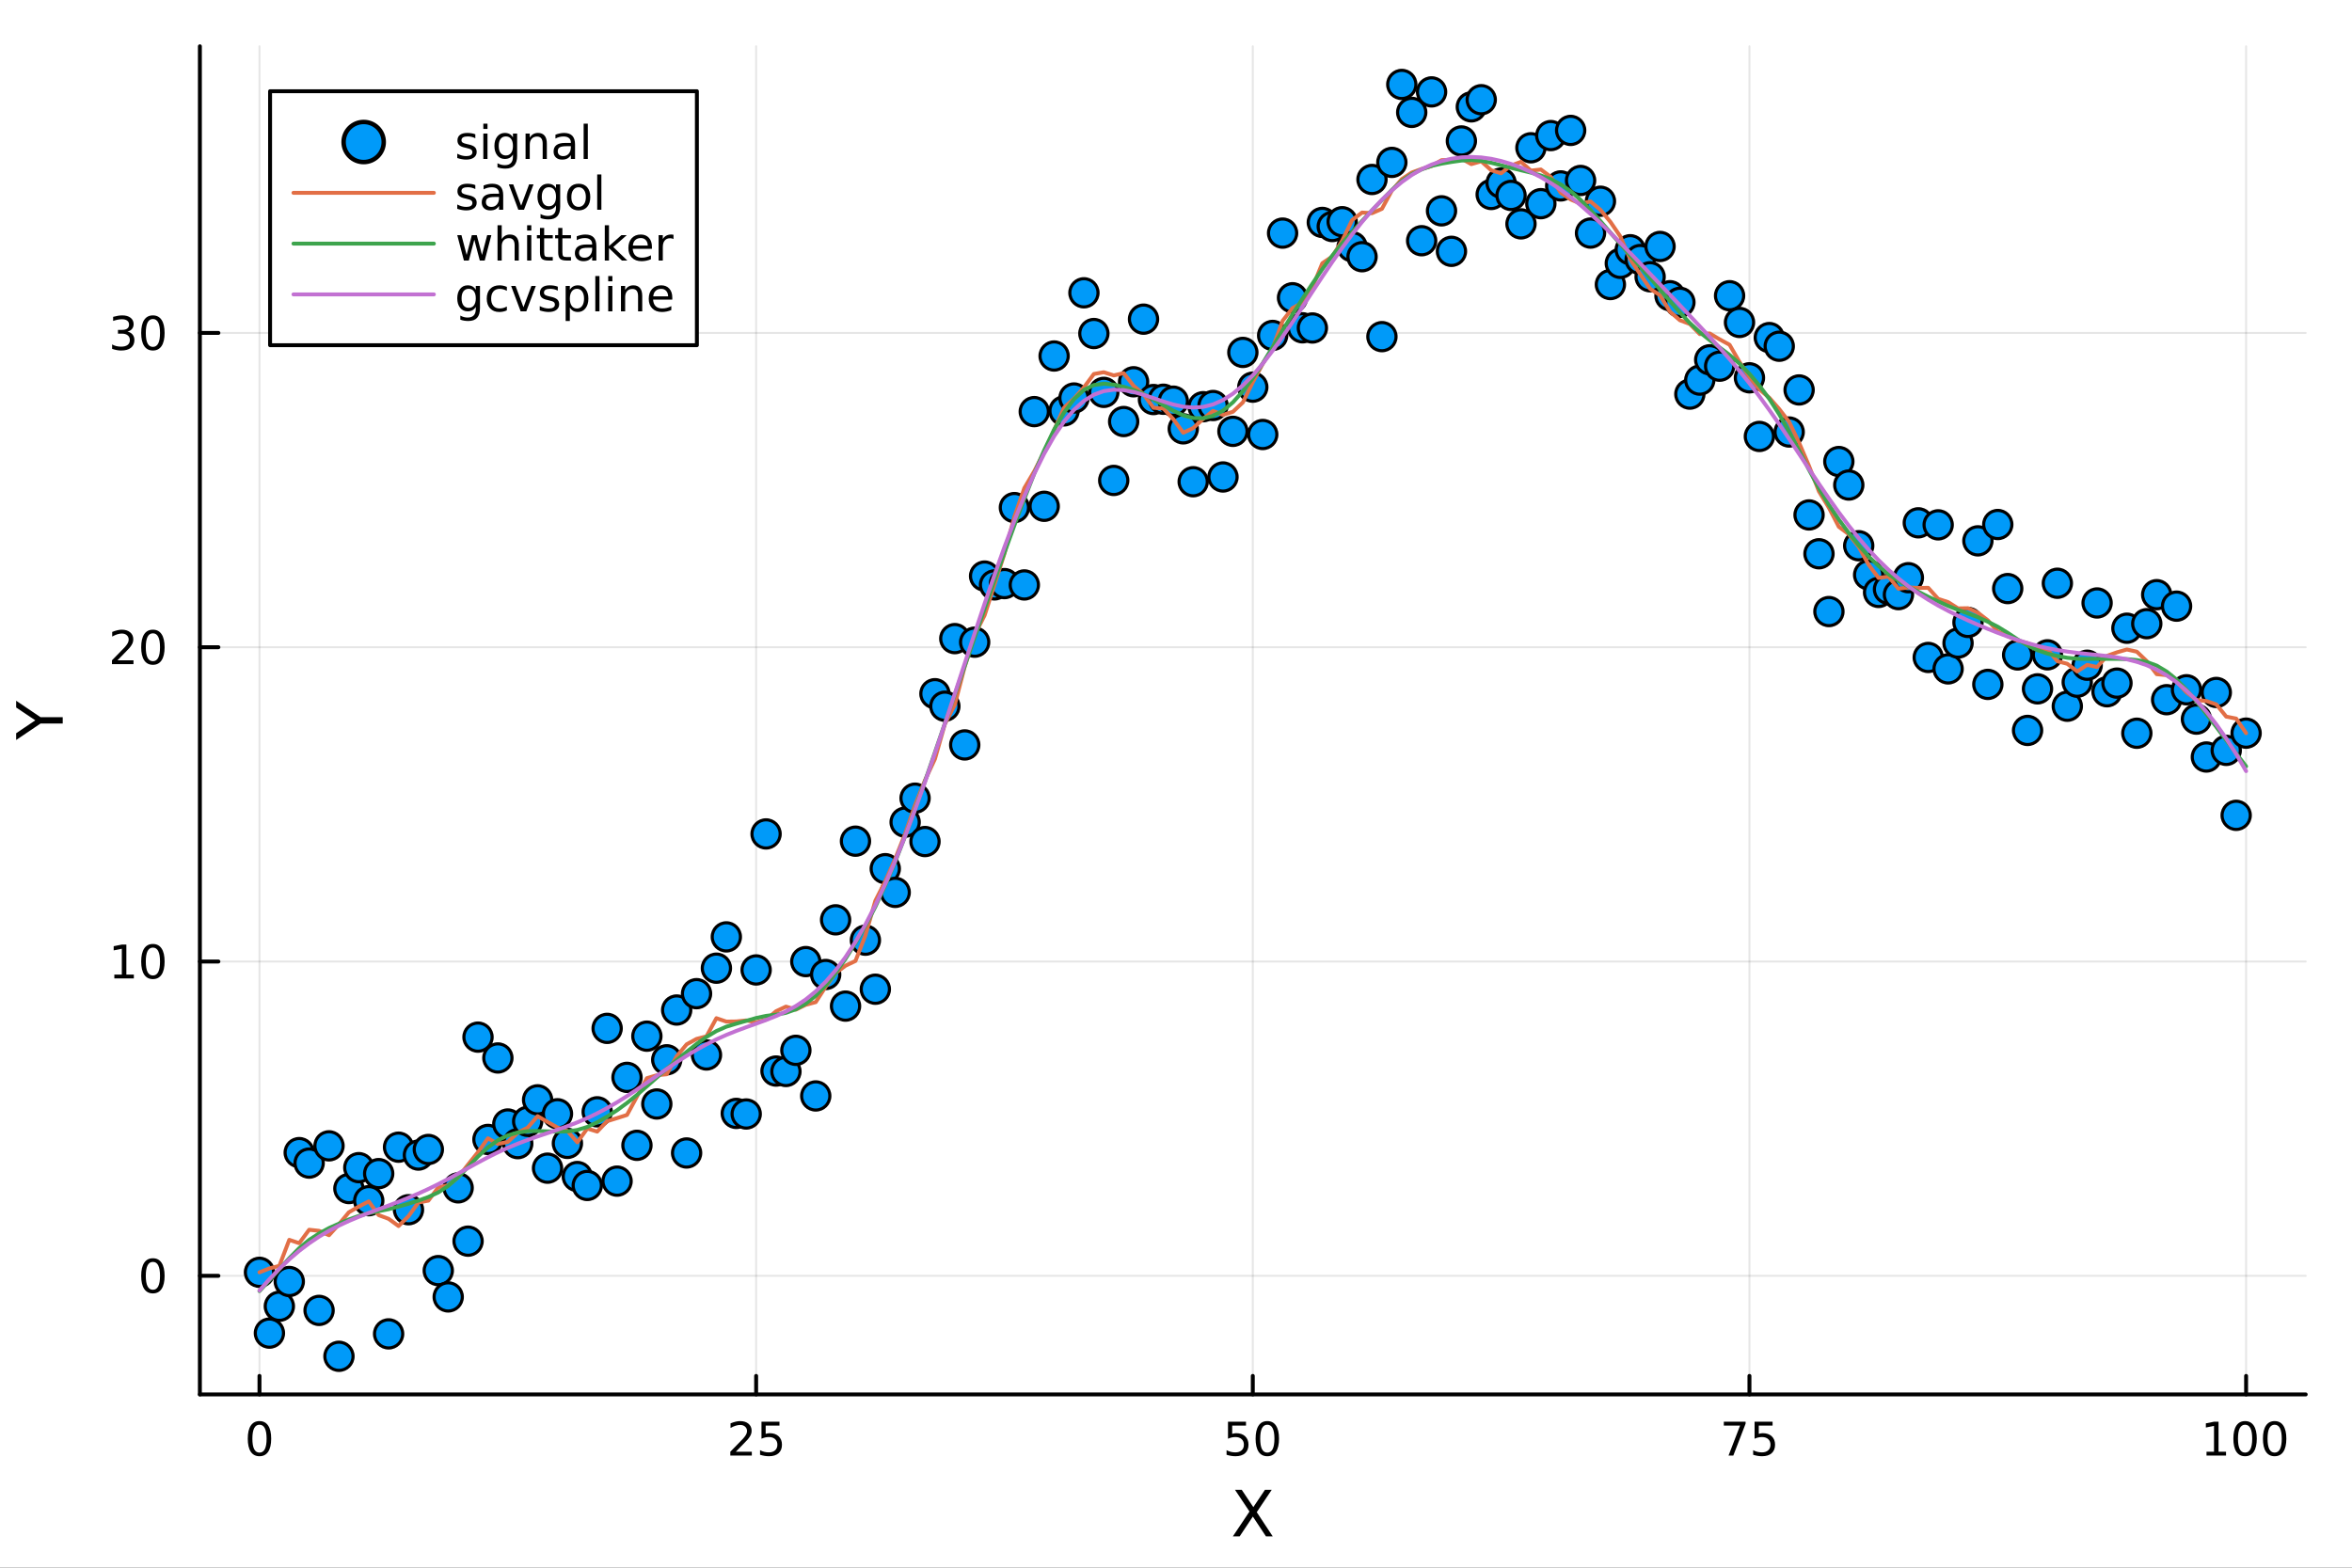 <?xml version="1.0" encoding="utf-8"?>
<svg xmlns="http://www.w3.org/2000/svg" xmlns:xlink="http://www.w3.org/1999/xlink" width="600" height="400" viewBox="0 0 2400 1600">
<rect x="0" y="0" width="2400" height="1600" fill="#333333" stroke="none"/>
<defs>
  <clipPath id="clip090">
    <rect x="0" y="0" width="2400" height="1600"/>
  </clipPath>
</defs>
<path clip-path="url(#clip090)" d="M0 1600 L2400 1600 L2400 0 L0 0  Z" fill="#ffffff" fill-rule="evenodd" fill-opacity="1"/>
<defs>
  <clipPath id="clip091">
    <rect x="480" y="0" width="1681" height="1600"/>
  </clipPath>
</defs>
<path clip-path="url(#clip090)" d="M203.964 1423.18 L2352.76 1423.18 L2352.76 47.244 L203.964 47.244  Z" fill="#ffffff" fill-rule="evenodd" fill-opacity="1"/>
<defs>
  <clipPath id="clip092">
    <rect x="203" y="47" width="2150" height="1377"/>
  </clipPath>
</defs>
<polyline clip-path="url(#clip092)" style="stroke:#000000; stroke-linecap:round; stroke-linejoin:round; stroke-width:2; stroke-opacity:0.1; fill:none" points="264.778,1423.18 264.778,47.244 "/>
<polyline clip-path="url(#clip092)" style="stroke:#000000; stroke-linecap:round; stroke-linejoin:round; stroke-width:2; stroke-opacity:0.1; fill:none" points="771.569,1423.18 771.569,47.244 "/>
<polyline clip-path="url(#clip092)" style="stroke:#000000; stroke-linecap:round; stroke-linejoin:round; stroke-width:2; stroke-opacity:0.1; fill:none" points="1278.36,1423.18 1278.36,47.244 "/>
<polyline clip-path="url(#clip092)" style="stroke:#000000; stroke-linecap:round; stroke-linejoin:round; stroke-width:2; stroke-opacity:0.1; fill:none" points="1785.15,1423.18 1785.15,47.244 "/>
<polyline clip-path="url(#clip092)" style="stroke:#000000; stroke-linecap:round; stroke-linejoin:round; stroke-width:2; stroke-opacity:0.1; fill:none" points="2291.94,1423.18 2291.94,47.244 "/>
<polyline clip-path="url(#clip092)" style="stroke:#000000; stroke-linecap:round; stroke-linejoin:round; stroke-width:2; stroke-opacity:0.1; fill:none" points="203.964,1302.11 2352.76,1302.11 "/>
<polyline clip-path="url(#clip092)" style="stroke:#000000; stroke-linecap:round; stroke-linejoin:round; stroke-width:2; stroke-opacity:0.1; fill:none" points="203.964,981.337 2352.76,981.337 "/>
<polyline clip-path="url(#clip092)" style="stroke:#000000; stroke-linecap:round; stroke-linejoin:round; stroke-width:2; stroke-opacity:0.1; fill:none" points="203.964,660.565 2352.76,660.565 "/>
<polyline clip-path="url(#clip092)" style="stroke:#000000; stroke-linecap:round; stroke-linejoin:round; stroke-width:2; stroke-opacity:0.1; fill:none" points="203.964,339.793 2352.76,339.793 "/>
<polyline clip-path="url(#clip090)" style="stroke:#000000; stroke-linecap:round; stroke-linejoin:round; stroke-width:4; stroke-opacity:1; fill:none" points="203.964,1423.18 2352.76,1423.18 "/>
<polyline clip-path="url(#clip090)" style="stroke:#000000; stroke-linecap:round; stroke-linejoin:round; stroke-width:4; stroke-opacity:1; fill:none" points="264.778,1423.18 264.778,1404.28 "/>
<polyline clip-path="url(#clip090)" style="stroke:#000000; stroke-linecap:round; stroke-linejoin:round; stroke-width:4; stroke-opacity:1; fill:none" points="771.569,1423.18 771.569,1404.28 "/>
<polyline clip-path="url(#clip090)" style="stroke:#000000; stroke-linecap:round; stroke-linejoin:round; stroke-width:4; stroke-opacity:1; fill:none" points="1278.36,1423.18 1278.36,1404.28 "/>
<polyline clip-path="url(#clip090)" style="stroke:#000000; stroke-linecap:round; stroke-linejoin:round; stroke-width:4; stroke-opacity:1; fill:none" points="1785.15,1423.18 1785.15,1404.28 "/>
<polyline clip-path="url(#clip090)" style="stroke:#000000; stroke-linecap:round; stroke-linejoin:round; stroke-width:4; stroke-opacity:1; fill:none" points="2291.94,1423.18 2291.94,1404.28 "/>
<path clip-path="url(#clip090)" d="M264.778 1454.1 Q261.167 1454.1 259.339 1457.66 Q257.533 1461.2 257.533 1468.33 Q257.533 1475.44 259.339 1479.01 Q261.167 1482.55 264.778 1482.55 Q268.413 1482.55 270.218 1479.01 Q272.047 1475.44 272.047 1468.33 Q272.047 1461.2 270.218 1457.66 Q268.413 1454.1 264.778 1454.1 M264.778 1450.39 Q270.589 1450.39 273.644 1455 Q276.723 1459.58 276.723 1468.33 Q276.723 1477.06 273.644 1481.67 Q270.589 1486.25 264.778 1486.25 Q258.968 1486.25 255.89 1481.67 Q252.834 1477.06 252.834 1468.33 Q252.834 1459.58 255.89 1455 Q258.968 1450.39 264.778 1450.39 Z" fill="#000000" fill-rule="nonzero" fill-opacity="1" /><path clip-path="url(#clip090)" d="M750.84 1481.64 L767.159 1481.64 L767.159 1485.58 L745.215 1485.58 L745.215 1481.64 Q747.877 1478.89 752.46 1474.26 Q757.067 1469.61 758.247 1468.27 Q760.493 1465.74 761.372 1464.01 Q762.275 1462.25 762.275 1460.56 Q762.275 1457.8 760.331 1456.07 Q758.409 1454.33 755.308 1454.33 Q753.109 1454.33 750.655 1455.09 Q748.224 1455.86 745.447 1457.41 L745.447 1452.69 Q748.271 1451.55 750.724 1450.97 Q753.178 1450.39 755.215 1450.39 Q760.585 1450.39 763.78 1453.08 Q766.974 1455.77 766.974 1460.26 Q766.974 1462.39 766.164 1464.31 Q765.377 1466.2 763.271 1468.8 Q762.692 1469.47 759.59 1472.69 Q756.488 1475.88 750.84 1481.64 Z" fill="#000000" fill-rule="nonzero" fill-opacity="1" /><path clip-path="url(#clip090)" d="M777.02 1451.02 L795.377 1451.02 L795.377 1454.96 L781.303 1454.96 L781.303 1463.43 Q782.321 1463.08 783.34 1462.92 Q784.358 1462.73 785.377 1462.73 Q791.164 1462.73 794.544 1465.9 Q797.923 1469.08 797.923 1474.49 Q797.923 1480.07 794.451 1483.17 Q790.979 1486.25 784.659 1486.25 Q782.483 1486.25 780.215 1485.88 Q777.97 1485.51 775.562 1484.77 L775.562 1480.07 Q777.645 1481.2 779.868 1481.76 Q782.09 1482.32 784.567 1482.32 Q788.571 1482.32 790.909 1480.21 Q793.247 1478.1 793.247 1474.49 Q793.247 1470.88 790.909 1468.77 Q788.571 1466.67 784.567 1466.67 Q782.692 1466.67 780.817 1467.08 Q778.965 1467.5 777.02 1468.38 L777.02 1451.02 Z" fill="#000000" fill-rule="nonzero" fill-opacity="1" /><path clip-path="url(#clip090)" d="M1253.06 1451.02 L1271.42 1451.02 L1271.42 1454.96 L1257.34 1454.96 L1257.34 1463.43 Q1258.36 1463.08 1259.38 1462.92 Q1260.4 1462.73 1261.42 1462.73 Q1267.2 1462.73 1270.58 1465.9 Q1273.96 1469.08 1273.96 1474.49 Q1273.96 1480.07 1270.49 1483.17 Q1267.02 1486.25 1260.7 1486.25 Q1258.52 1486.25 1256.25 1485.88 Q1254.01 1485.51 1251.6 1484.77 L1251.6 1480.07 Q1253.68 1481.2 1255.91 1481.76 Q1258.13 1482.32 1260.61 1482.32 Q1264.61 1482.32 1266.95 1480.21 Q1269.29 1478.1 1269.29 1474.49 Q1269.29 1470.88 1266.95 1468.77 Q1264.61 1466.67 1260.61 1466.67 Q1258.73 1466.67 1256.86 1467.08 Q1255 1467.5 1253.06 1468.38 L1253.06 1451.02 Z" fill="#000000" fill-rule="nonzero" fill-opacity="1" /><path clip-path="url(#clip090)" d="M1293.17 1454.1 Q1289.56 1454.1 1287.73 1457.66 Q1285.93 1461.2 1285.93 1468.33 Q1285.93 1475.44 1287.73 1479.01 Q1289.56 1482.55 1293.17 1482.55 Q1296.81 1482.55 1298.61 1479.01 Q1300.44 1475.44 1300.44 1468.33 Q1300.44 1461.2 1298.61 1457.66 Q1296.81 1454.1 1293.17 1454.1 M1293.17 1450.39 Q1298.98 1450.39 1302.04 1455 Q1305.12 1459.58 1305.12 1468.33 Q1305.12 1477.06 1302.04 1481.67 Q1298.98 1486.25 1293.17 1486.25 Q1287.36 1486.25 1284.29 1481.67 Q1281.23 1477.06 1281.23 1468.33 Q1281.23 1459.58 1284.29 1455 Q1287.36 1450.39 1293.17 1450.39 Z" fill="#000000" fill-rule="nonzero" fill-opacity="1" /><path clip-path="url(#clip090)" d="M1759 1451.02 L1781.23 1451.02 L1781.23 1453.01 L1768.68 1485.58 L1763.8 1485.58 L1775.6 1454.96 L1759 1454.96 L1759 1451.02 Z" fill="#000000" fill-rule="nonzero" fill-opacity="1" /><path clip-path="url(#clip090)" d="M1790.39 1451.02 L1808.75 1451.02 L1808.75 1454.96 L1794.68 1454.96 L1794.68 1463.43 Q1795.69 1463.08 1796.71 1462.92 Q1797.73 1462.73 1798.75 1462.73 Q1804.54 1462.73 1807.92 1465.9 Q1811.3 1469.08 1811.3 1474.49 Q1811.3 1480.07 1807.82 1483.17 Q1804.35 1486.25 1798.03 1486.25 Q1795.86 1486.25 1793.59 1485.88 Q1791.34 1485.51 1788.94 1484.77 L1788.94 1480.07 Q1791.02 1481.2 1793.24 1481.76 Q1795.46 1482.32 1797.94 1482.32 Q1801.94 1482.32 1804.28 1480.21 Q1806.62 1478.1 1806.62 1474.49 Q1806.62 1470.88 1804.28 1468.77 Q1801.94 1466.67 1797.94 1466.67 Q1796.06 1466.67 1794.19 1467.08 Q1792.34 1467.5 1790.39 1468.38 L1790.39 1451.02 Z" fill="#000000" fill-rule="nonzero" fill-opacity="1" /><path clip-path="url(#clip090)" d="M2251.55 1481.64 L2259.19 1481.64 L2259.19 1455.28 L2250.88 1456.95 L2250.88 1452.69 L2259.14 1451.02 L2263.82 1451.02 L2263.82 1481.64 L2271.46 1481.64 L2271.46 1485.58 L2251.55 1485.58 L2251.55 1481.64 Z" fill="#000000" fill-rule="nonzero" fill-opacity="1" /><path clip-path="url(#clip090)" d="M2290.9 1454.1 Q2287.29 1454.1 2285.46 1457.66 Q2283.65 1461.2 2283.65 1468.33 Q2283.65 1475.44 2285.46 1479.01 Q2287.29 1482.55 2290.9 1482.55 Q2294.53 1482.55 2296.34 1479.01 Q2298.17 1475.44 2298.17 1468.33 Q2298.17 1461.2 2296.34 1457.66 Q2294.53 1454.1 2290.9 1454.1 M2290.9 1450.39 Q2296.71 1450.39 2299.77 1455 Q2302.84 1459.58 2302.84 1468.33 Q2302.84 1477.06 2299.77 1481.67 Q2296.71 1486.25 2290.9 1486.25 Q2285.09 1486.25 2282.01 1481.67 Q2278.95 1477.06 2278.95 1468.33 Q2278.95 1459.58 2282.01 1455 Q2285.09 1450.39 2290.9 1450.39 Z" fill="#000000" fill-rule="nonzero" fill-opacity="1" /><path clip-path="url(#clip090)" d="M2321.06 1454.1 Q2317.45 1454.1 2315.62 1457.66 Q2313.82 1461.2 2313.82 1468.33 Q2313.82 1475.44 2315.62 1479.01 Q2317.45 1482.55 2321.06 1482.55 Q2324.7 1482.55 2326.5 1479.01 Q2328.33 1475.44 2328.33 1468.33 Q2328.33 1461.2 2326.5 1457.66 Q2324.7 1454.1 2321.06 1454.1 M2321.06 1450.39 Q2326.87 1450.39 2329.93 1455 Q2333.01 1459.58 2333.01 1468.33 Q2333.01 1477.06 2329.93 1481.67 Q2326.87 1486.25 2321.06 1486.25 Q2315.25 1486.25 2312.17 1481.67 Q2309.12 1477.06 2309.12 1468.33 Q2309.12 1459.58 2312.17 1455 Q2315.25 1450.39 2321.06 1450.39 Z" fill="#000000" fill-rule="nonzero" fill-opacity="1" /><path clip-path="url(#clip090)" d="M1260.19 1520.52 L1267.09 1520.52 L1278.9 1538.19 L1290.77 1520.52 L1297.68 1520.52 L1282.4 1543.34 L1298.7 1568.04 L1291.79 1568.04 L1278.42 1547.83 L1264.96 1568.04 L1258.02 1568.04 L1274.99 1542.68 L1260.19 1520.52 Z" fill="#000000" fill-rule="nonzero" fill-opacity="1" /><polyline clip-path="url(#clip090)" style="stroke:#000000; stroke-linecap:round; stroke-linejoin:round; stroke-width:4; stroke-opacity:1; fill:none" points="203.964,1423.18 203.964,47.244 "/>
<polyline clip-path="url(#clip090)" style="stroke:#000000; stroke-linecap:round; stroke-linejoin:round; stroke-width:4; stroke-opacity:1; fill:none" points="203.964,1302.11 222.861,1302.11 "/>
<polyline clip-path="url(#clip090)" style="stroke:#000000; stroke-linecap:round; stroke-linejoin:round; stroke-width:4; stroke-opacity:1; fill:none" points="203.964,981.337 222.861,981.337 "/>
<polyline clip-path="url(#clip090)" style="stroke:#000000; stroke-linecap:round; stroke-linejoin:round; stroke-width:4; stroke-opacity:1; fill:none" points="203.964,660.565 222.861,660.565 "/>
<polyline clip-path="url(#clip090)" style="stroke:#000000; stroke-linecap:round; stroke-linejoin:round; stroke-width:4; stroke-opacity:1; fill:none" points="203.964,339.793 222.861,339.793 "/>
<path clip-path="url(#clip090)" d="M156.019 1287.91 Q152.408 1287.91 150.579 1291.47 Q148.774 1295.01 148.774 1302.14 Q148.774 1309.25 150.579 1312.82 Q152.408 1316.36 156.019 1316.36 Q159.653 1316.36 161.459 1312.82 Q163.288 1309.25 163.288 1302.14 Q163.288 1295.01 161.459 1291.47 Q159.653 1287.91 156.019 1287.91 M156.019 1284.2 Q161.829 1284.2 164.885 1288.81 Q167.964 1293.39 167.964 1302.14 Q167.964 1310.87 164.885 1315.48 Q161.829 1320.06 156.019 1320.06 Q150.209 1320.06 147.13 1315.48 Q144.075 1310.87 144.075 1302.14 Q144.075 1293.39 147.13 1288.81 Q150.209 1284.2 156.019 1284.2 Z" fill="#000000" fill-rule="nonzero" fill-opacity="1" /><path clip-path="url(#clip090)" d="M116.668 994.682 L124.306 994.682 L124.306 968.316 L115.996 969.983 L115.996 965.724 L124.26 964.057 L128.936 964.057 L128.936 994.682 L136.575 994.682 L136.575 998.617 L116.668 998.617 L116.668 994.682 Z" fill="#000000" fill-rule="nonzero" fill-opacity="1" /><path clip-path="url(#clip090)" d="M156.019 967.136 Q152.408 967.136 150.579 970.701 Q148.774 974.242 148.774 981.372 Q148.774 988.478 150.579 992.043 Q152.408 995.585 156.019 995.585 Q159.653 995.585 161.459 992.043 Q163.288 988.478 163.288 981.372 Q163.288 974.242 161.459 970.701 Q159.653 967.136 156.019 967.136 M156.019 963.432 Q161.829 963.432 164.885 968.039 Q167.964 972.622 167.964 981.372 Q167.964 990.099 164.885 994.705 Q161.829 999.289 156.019 999.289 Q150.209 999.289 147.13 994.705 Q144.075 990.099 144.075 981.372 Q144.075 972.622 147.13 968.039 Q150.209 963.432 156.019 963.432 Z" fill="#000000" fill-rule="nonzero" fill-opacity="1" /><path clip-path="url(#clip090)" d="M119.885 673.91 L136.204 673.91 L136.204 677.845 L114.26 677.845 L114.26 673.91 Q116.922 671.155 121.505 666.526 Q126.112 661.873 127.292 660.53 Q129.538 658.007 130.417 656.271 Q131.32 654.512 131.32 652.822 Q131.32 650.067 129.376 648.331 Q127.455 646.595 124.353 646.595 Q122.154 646.595 119.7 647.359 Q117.269 648.123 114.492 649.674 L114.492 644.952 Q117.316 643.817 119.769 643.239 Q122.223 642.66 124.26 642.66 Q129.63 642.66 132.825 645.345 Q136.019 648.03 136.019 652.521 Q136.019 654.651 135.209 656.572 Q134.422 658.47 132.316 661.063 Q131.737 661.734 128.635 664.952 Q125.533 668.146 119.885 673.91 Z" fill="#000000" fill-rule="nonzero" fill-opacity="1" /><path clip-path="url(#clip090)" d="M156.019 646.364 Q152.408 646.364 150.579 649.928 Q148.774 653.47 148.774 660.6 Q148.774 667.706 150.579 671.271 Q152.408 674.813 156.019 674.813 Q159.653 674.813 161.459 671.271 Q163.288 667.706 163.288 660.6 Q163.288 653.47 161.459 649.928 Q159.653 646.364 156.019 646.364 M156.019 642.66 Q161.829 642.66 164.885 647.266 Q167.964 651.85 167.964 660.6 Q167.964 669.326 164.885 673.933 Q161.829 678.516 156.019 678.516 Q150.209 678.516 147.13 673.933 Q144.075 669.326 144.075 660.6 Q144.075 651.85 147.13 647.266 Q150.209 642.66 156.019 642.66 Z" fill="#000000" fill-rule="nonzero" fill-opacity="1" /><path clip-path="url(#clip090)" d="M130.024 338.439 Q133.38 339.156 135.255 341.425 Q137.154 343.693 137.154 347.026 Q137.154 352.142 133.635 354.943 Q130.117 357.744 123.635 357.744 Q121.459 357.744 119.144 357.304 Q116.853 356.888 114.399 356.031 L114.399 351.517 Q116.343 352.651 118.658 353.23 Q120.973 353.809 123.496 353.809 Q127.894 353.809 130.186 352.073 Q132.501 350.337 132.501 347.026 Q132.501 343.971 130.348 342.258 Q128.218 340.522 124.399 340.522 L120.371 340.522 L120.371 336.679 L124.584 336.679 Q128.033 336.679 129.862 335.314 Q131.691 333.925 131.691 331.332 Q131.691 328.67 129.792 327.258 Q127.917 325.823 124.399 325.823 Q122.478 325.823 120.279 326.24 Q118.08 326.656 115.441 327.536 L115.441 323.369 Q118.103 322.628 120.418 322.258 Q122.755 321.888 124.816 321.888 Q130.14 321.888 133.242 324.318 Q136.343 326.726 136.343 330.846 Q136.343 333.716 134.7 335.707 Q133.056 337.675 130.024 338.439 Z" fill="#000000" fill-rule="nonzero" fill-opacity="1" /><path clip-path="url(#clip090)" d="M156.019 325.591 Q152.408 325.591 150.579 329.156 Q148.774 332.698 148.774 339.827 Q148.774 346.934 150.579 350.499 Q152.408 354.04 156.019 354.04 Q159.653 354.04 161.459 350.499 Q163.288 346.934 163.288 339.827 Q163.288 332.698 161.459 329.156 Q159.653 325.591 156.019 325.591 M156.019 321.888 Q161.829 321.888 164.885 326.494 Q167.964 331.077 167.964 339.827 Q167.964 348.554 164.885 353.161 Q161.829 357.744 156.019 357.744 Q150.209 357.744 147.13 353.161 Q144.075 348.554 144.075 339.827 Q144.075 331.077 147.13 326.494 Q150.209 321.888 156.019 321.888 Z" fill="#000000" fill-rule="nonzero" fill-opacity="1" /><path clip-path="url(#clip090)" d="M16.484 755.248 L16.484 748.341 L36.027 735.164 L16.484 722.083 L16.484 715.176 L41.374 731.981 L64.004 731.981 L64.004 738.443 L41.374 738.443 L16.484 755.248 Z" fill="#000000" fill-rule="nonzero" fill-opacity="1" /><circle clip-path="url(#clip092)" cx="264.778" cy="1298.54" r="14.4" fill="#009af9" fill-rule="evenodd" fill-opacity="1" stroke="#000000" stroke-opacity="1" stroke-width="3.2"/>
<circle clip-path="url(#clip092)" cx="274.914" cy="1360.6" r="14.4" fill="#009af9" fill-rule="evenodd" fill-opacity="1" stroke="#000000" stroke-opacity="1" stroke-width="3.2"/>
<circle clip-path="url(#clip092)" cx="285.05" cy="1333.18" r="14.4" fill="#009af9" fill-rule="evenodd" fill-opacity="1" stroke="#000000" stroke-opacity="1" stroke-width="3.2"/>
<circle clip-path="url(#clip092)" cx="295.186" cy="1307.93" r="14.4" fill="#009af9" fill-rule="evenodd" fill-opacity="1" stroke="#000000" stroke-opacity="1" stroke-width="3.2"/>
<circle clip-path="url(#clip092)" cx="305.322" cy="1176.37" r="14.4" fill="#009af9" fill-rule="evenodd" fill-opacity="1" stroke="#000000" stroke-opacity="1" stroke-width="3.2"/>
<circle clip-path="url(#clip092)" cx="315.458" cy="1187.07" r="14.4" fill="#009af9" fill-rule="evenodd" fill-opacity="1" stroke="#000000" stroke-opacity="1" stroke-width="3.2"/>
<circle clip-path="url(#clip092)" cx="325.593" cy="1337.41" r="14.4" fill="#009af9" fill-rule="evenodd" fill-opacity="1" stroke="#000000" stroke-opacity="1" stroke-width="3.2"/>
<circle clip-path="url(#clip092)" cx="335.729" cy="1169.46" r="14.4" fill="#009af9" fill-rule="evenodd" fill-opacity="1" stroke="#000000" stroke-opacity="1" stroke-width="3.2"/>
<circle clip-path="url(#clip092)" cx="345.865" cy="1384.24" r="14.4" fill="#009af9" fill-rule="evenodd" fill-opacity="1" stroke="#000000" stroke-opacity="1" stroke-width="3.2"/>
<circle clip-path="url(#clip092)" cx="356.001" cy="1213.04" r="14.4" fill="#009af9" fill-rule="evenodd" fill-opacity="1" stroke="#000000" stroke-opacity="1" stroke-width="3.2"/>
<circle clip-path="url(#clip092)" cx="366.137" cy="1191.72" r="14.4" fill="#009af9" fill-rule="evenodd" fill-opacity="1" stroke="#000000" stroke-opacity="1" stroke-width="3.2"/>
<circle clip-path="url(#clip092)" cx="376.272" cy="1225.46" r="14.4" fill="#009af9" fill-rule="evenodd" fill-opacity="1" stroke="#000000" stroke-opacity="1" stroke-width="3.2"/>
<circle clip-path="url(#clip092)" cx="386.408" cy="1197.81" r="14.4" fill="#009af9" fill-rule="evenodd" fill-opacity="1" stroke="#000000" stroke-opacity="1" stroke-width="3.2"/>
<circle clip-path="url(#clip092)" cx="396.544" cy="1361.37" r="14.4" fill="#009af9" fill-rule="evenodd" fill-opacity="1" stroke="#000000" stroke-opacity="1" stroke-width="3.2"/>
<circle clip-path="url(#clip092)" cx="406.68" cy="1170.82" r="14.4" fill="#009af9" fill-rule="evenodd" fill-opacity="1" stroke="#000000" stroke-opacity="1" stroke-width="3.2"/>
<circle clip-path="url(#clip092)" cx="416.816" cy="1234.65" r="14.4" fill="#009af9" fill-rule="evenodd" fill-opacity="1" stroke="#000000" stroke-opacity="1" stroke-width="3.2"/>
<circle clip-path="url(#clip092)" cx="426.951" cy="1178.87" r="14.4" fill="#009af9" fill-rule="evenodd" fill-opacity="1" stroke="#000000" stroke-opacity="1" stroke-width="3.2"/>
<circle clip-path="url(#clip092)" cx="437.087" cy="1173.16" r="14.4" fill="#009af9" fill-rule="evenodd" fill-opacity="1" stroke="#000000" stroke-opacity="1" stroke-width="3.2"/>
<circle clip-path="url(#clip092)" cx="447.223" cy="1296.8" r="14.4" fill="#009af9" fill-rule="evenodd" fill-opacity="1" stroke="#000000" stroke-opacity="1" stroke-width="3.2"/>
<circle clip-path="url(#clip092)" cx="457.359" cy="1323.65" r="14.4" fill="#009af9" fill-rule="evenodd" fill-opacity="1" stroke="#000000" stroke-opacity="1" stroke-width="3.2"/>
<circle clip-path="url(#clip092)" cx="467.495" cy="1212.33" r="14.4" fill="#009af9" fill-rule="evenodd" fill-opacity="1" stroke="#000000" stroke-opacity="1" stroke-width="3.2"/>
<circle clip-path="url(#clip092)" cx="477.631" cy="1266.74" r="14.4" fill="#009af9" fill-rule="evenodd" fill-opacity="1" stroke="#000000" stroke-opacity="1" stroke-width="3.2"/>
<circle clip-path="url(#clip092)" cx="487.766" cy="1058.5" r="14.4" fill="#009af9" fill-rule="evenodd" fill-opacity="1" stroke="#000000" stroke-opacity="1" stroke-width="3.2"/>
<circle clip-path="url(#clip092)" cx="497.902" cy="1162.92" r="14.4" fill="#009af9" fill-rule="evenodd" fill-opacity="1" stroke="#000000" stroke-opacity="1" stroke-width="3.2"/>
<circle clip-path="url(#clip092)" cx="508.038" cy="1079.78" r="14.4" fill="#009af9" fill-rule="evenodd" fill-opacity="1" stroke="#000000" stroke-opacity="1" stroke-width="3.2"/>
<circle clip-path="url(#clip092)" cx="518.174" cy="1147.16" r="14.4" fill="#009af9" fill-rule="evenodd" fill-opacity="1" stroke="#000000" stroke-opacity="1" stroke-width="3.2"/>
<circle clip-path="url(#clip092)" cx="528.31" cy="1167.21" r="14.4" fill="#009af9" fill-rule="evenodd" fill-opacity="1" stroke="#000000" stroke-opacity="1" stroke-width="3.2"/>
<circle clip-path="url(#clip092)" cx="538.445" cy="1144.46" r="14.4" fill="#009af9" fill-rule="evenodd" fill-opacity="1" stroke="#000000" stroke-opacity="1" stroke-width="3.2"/>
<circle clip-path="url(#clip092)" cx="548.581" cy="1122.51" r="14.4" fill="#009af9" fill-rule="evenodd" fill-opacity="1" stroke="#000000" stroke-opacity="1" stroke-width="3.2"/>
<circle clip-path="url(#clip092)" cx="558.717" cy="1192.25" r="14.4" fill="#009af9" fill-rule="evenodd" fill-opacity="1" stroke="#000000" stroke-opacity="1" stroke-width="3.2"/>
<circle clip-path="url(#clip092)" cx="568.853" cy="1136.72" r="14.4" fill="#009af9" fill-rule="evenodd" fill-opacity="1" stroke="#000000" stroke-opacity="1" stroke-width="3.2"/>
<circle clip-path="url(#clip092)" cx="578.989" cy="1166.95" r="14.4" fill="#009af9" fill-rule="evenodd" fill-opacity="1" stroke="#000000" stroke-opacity="1" stroke-width="3.2"/>
<circle clip-path="url(#clip092)" cx="589.124" cy="1200.78" r="14.4" fill="#009af9" fill-rule="evenodd" fill-opacity="1" stroke="#000000" stroke-opacity="1" stroke-width="3.2"/>
<circle clip-path="url(#clip092)" cx="599.26" cy="1209.89" r="14.4" fill="#009af9" fill-rule="evenodd" fill-opacity="1" stroke="#000000" stroke-opacity="1" stroke-width="3.2"/>
<circle clip-path="url(#clip092)" cx="609.396" cy="1134.74" r="14.4" fill="#009af9" fill-rule="evenodd" fill-opacity="1" stroke="#000000" stroke-opacity="1" stroke-width="3.2"/>
<circle clip-path="url(#clip092)" cx="619.532" cy="1049.57" r="14.4" fill="#009af9" fill-rule="evenodd" fill-opacity="1" stroke="#000000" stroke-opacity="1" stroke-width="3.2"/>
<circle clip-path="url(#clip092)" cx="629.668" cy="1205.47" r="14.4" fill="#009af9" fill-rule="evenodd" fill-opacity="1" stroke="#000000" stroke-opacity="1" stroke-width="3.2"/>
<circle clip-path="url(#clip092)" cx="639.804" cy="1099.56" r="14.4" fill="#009af9" fill-rule="evenodd" fill-opacity="1" stroke="#000000" stroke-opacity="1" stroke-width="3.2"/>
<circle clip-path="url(#clip092)" cx="649.939" cy="1168.93" r="14.4" fill="#009af9" fill-rule="evenodd" fill-opacity="1" stroke="#000000" stroke-opacity="1" stroke-width="3.2"/>
<circle clip-path="url(#clip092)" cx="660.075" cy="1057.52" r="14.4" fill="#009af9" fill-rule="evenodd" fill-opacity="1" stroke="#000000" stroke-opacity="1" stroke-width="3.2"/>
<circle clip-path="url(#clip092)" cx="670.211" cy="1126.73" r="14.4" fill="#009af9" fill-rule="evenodd" fill-opacity="1" stroke="#000000" stroke-opacity="1" stroke-width="3.2"/>
<circle clip-path="url(#clip092)" cx="680.347" cy="1081.63" r="14.4" fill="#009af9" fill-rule="evenodd" fill-opacity="1" stroke="#000000" stroke-opacity="1" stroke-width="3.2"/>
<circle clip-path="url(#clip092)" cx="690.483" cy="1030.85" r="14.4" fill="#009af9" fill-rule="evenodd" fill-opacity="1" stroke="#000000" stroke-opacity="1" stroke-width="3.2"/>
<circle clip-path="url(#clip092)" cx="700.618" cy="1176.75" r="14.4" fill="#009af9" fill-rule="evenodd" fill-opacity="1" stroke="#000000" stroke-opacity="1" stroke-width="3.2"/>
<circle clip-path="url(#clip092)" cx="710.754" cy="1014.15" r="14.4" fill="#009af9" fill-rule="evenodd" fill-opacity="1" stroke="#000000" stroke-opacity="1" stroke-width="3.2"/>
<circle clip-path="url(#clip092)" cx="720.89" cy="1076.72" r="14.4" fill="#009af9" fill-rule="evenodd" fill-opacity="1" stroke="#000000" stroke-opacity="1" stroke-width="3.2"/>
<circle clip-path="url(#clip092)" cx="731.026" cy="988.143" r="14.4" fill="#009af9" fill-rule="evenodd" fill-opacity="1" stroke="#000000" stroke-opacity="1" stroke-width="3.2"/>
<circle clip-path="url(#clip092)" cx="741.162" cy="956.194" r="14.4" fill="#009af9" fill-rule="evenodd" fill-opacity="1" stroke="#000000" stroke-opacity="1" stroke-width="3.2"/>
<circle clip-path="url(#clip092)" cx="751.297" cy="1136.36" r="14.4" fill="#009af9" fill-rule="evenodd" fill-opacity="1" stroke="#000000" stroke-opacity="1" stroke-width="3.2"/>
<circle clip-path="url(#clip092)" cx="761.433" cy="1136.95" r="14.4" fill="#009af9" fill-rule="evenodd" fill-opacity="1" stroke="#000000" stroke-opacity="1" stroke-width="3.2"/>
<circle clip-path="url(#clip092)" cx="771.569" cy="989.933" r="14.4" fill="#009af9" fill-rule="evenodd" fill-opacity="1" stroke="#000000" stroke-opacity="1" stroke-width="3.2"/>
<circle clip-path="url(#clip092)" cx="781.705" cy="851.115" r="14.4" fill="#009af9" fill-rule="evenodd" fill-opacity="1" stroke="#000000" stroke-opacity="1" stroke-width="3.2"/>
<circle clip-path="url(#clip092)" cx="791.841" cy="1093.12" r="14.4" fill="#009af9" fill-rule="evenodd" fill-opacity="1" stroke="#000000" stroke-opacity="1" stroke-width="3.2"/>
<circle clip-path="url(#clip092)" cx="801.977" cy="1093.56" r="14.4" fill="#009af9" fill-rule="evenodd" fill-opacity="1" stroke="#000000" stroke-opacity="1" stroke-width="3.2"/>
<circle clip-path="url(#clip092)" cx="812.112" cy="1071.97" r="14.4" fill="#009af9" fill-rule="evenodd" fill-opacity="1" stroke="#000000" stroke-opacity="1" stroke-width="3.2"/>
<circle clip-path="url(#clip092)" cx="822.248" cy="981.417" r="14.4" fill="#009af9" fill-rule="evenodd" fill-opacity="1" stroke="#000000" stroke-opacity="1" stroke-width="3.2"/>
<circle clip-path="url(#clip092)" cx="832.384" cy="1118.53" r="14.4" fill="#009af9" fill-rule="evenodd" fill-opacity="1" stroke="#000000" stroke-opacity="1" stroke-width="3.2"/>
<circle clip-path="url(#clip092)" cx="842.52" cy="994.596" r="14.4" fill="#009af9" fill-rule="evenodd" fill-opacity="1" stroke="#000000" stroke-opacity="1" stroke-width="3.2"/>
<circle clip-path="url(#clip092)" cx="852.656" cy="938.787" r="14.4" fill="#009af9" fill-rule="evenodd" fill-opacity="1" stroke="#000000" stroke-opacity="1" stroke-width="3.2"/>
<circle clip-path="url(#clip092)" cx="862.791" cy="1026.84" r="14.4" fill="#009af9" fill-rule="evenodd" fill-opacity="1" stroke="#000000" stroke-opacity="1" stroke-width="3.2"/>
<circle clip-path="url(#clip092)" cx="872.927" cy="858.51" r="14.4" fill="#009af9" fill-rule="evenodd" fill-opacity="1" stroke="#000000" stroke-opacity="1" stroke-width="3.2"/>
<circle clip-path="url(#clip092)" cx="883.063" cy="959.549" r="14.4" fill="#009af9" fill-rule="evenodd" fill-opacity="1" stroke="#000000" stroke-opacity="1" stroke-width="3.2"/>
<circle clip-path="url(#clip092)" cx="893.199" cy="1009.6" r="14.4" fill="#009af9" fill-rule="evenodd" fill-opacity="1" stroke="#000000" stroke-opacity="1" stroke-width="3.2"/>
<circle clip-path="url(#clip092)" cx="903.335" cy="886.583" r="14.4" fill="#009af9" fill-rule="evenodd" fill-opacity="1" stroke="#000000" stroke-opacity="1" stroke-width="3.2"/>
<circle clip-path="url(#clip092)" cx="913.47" cy="910.765" r="14.4" fill="#009af9" fill-rule="evenodd" fill-opacity="1" stroke="#000000" stroke-opacity="1" stroke-width="3.2"/>
<circle clip-path="url(#clip092)" cx="923.606" cy="839.114" r="14.4" fill="#009af9" fill-rule="evenodd" fill-opacity="1" stroke="#000000" stroke-opacity="1" stroke-width="3.2"/>
<circle clip-path="url(#clip092)" cx="933.742" cy="814.632" r="14.4" fill="#009af9" fill-rule="evenodd" fill-opacity="1" stroke="#000000" stroke-opacity="1" stroke-width="3.2"/>
<circle clip-path="url(#clip092)" cx="943.878" cy="858.888" r="14.4" fill="#009af9" fill-rule="evenodd" fill-opacity="1" stroke="#000000" stroke-opacity="1" stroke-width="3.2"/>
<circle clip-path="url(#clip092)" cx="954.014" cy="708.003" r="14.4" fill="#009af9" fill-rule="evenodd" fill-opacity="1" stroke="#000000" stroke-opacity="1" stroke-width="3.2"/>
<circle clip-path="url(#clip092)" cx="964.15" cy="720.786" r="14.4" fill="#009af9" fill-rule="evenodd" fill-opacity="1" stroke="#000000" stroke-opacity="1" stroke-width="3.2"/>
<circle clip-path="url(#clip092)" cx="974.285" cy="651.778" r="14.4" fill="#009af9" fill-rule="evenodd" fill-opacity="1" stroke="#000000" stroke-opacity="1" stroke-width="3.2"/>
<circle clip-path="url(#clip092)" cx="984.421" cy="760.279" r="14.4" fill="#009af9" fill-rule="evenodd" fill-opacity="1" stroke="#000000" stroke-opacity="1" stroke-width="3.2"/>
<circle clip-path="url(#clip092)" cx="994.557" cy="655.403" r="14.4" fill="#009af9" fill-rule="evenodd" fill-opacity="1" stroke="#000000" stroke-opacity="1" stroke-width="3.2"/>
<circle clip-path="url(#clip092)" cx="1004.69" cy="587.945" r="14.4" fill="#009af9" fill-rule="evenodd" fill-opacity="1" stroke="#000000" stroke-opacity="1" stroke-width="3.2"/>
<circle clip-path="url(#clip092)" cx="1014.83" cy="596.946" r="14.4" fill="#009af9" fill-rule="evenodd" fill-opacity="1" stroke="#000000" stroke-opacity="1" stroke-width="3.2"/>
<circle clip-path="url(#clip092)" cx="1024.96" cy="595.622" r="14.4" fill="#009af9" fill-rule="evenodd" fill-opacity="1" stroke="#000000" stroke-opacity="1" stroke-width="3.2"/>
<circle clip-path="url(#clip092)" cx="1035.1" cy="518.042" r="14.4" fill="#009af9" fill-rule="evenodd" fill-opacity="1" stroke="#000000" stroke-opacity="1" stroke-width="3.2"/>
<circle clip-path="url(#clip092)" cx="1045.24" cy="596.996" r="14.4" fill="#009af9" fill-rule="evenodd" fill-opacity="1" stroke="#000000" stroke-opacity="1" stroke-width="3.2"/>
<circle clip-path="url(#clip092)" cx="1055.37" cy="420.098" r="14.4" fill="#009af9" fill-rule="evenodd" fill-opacity="1" stroke="#000000" stroke-opacity="1" stroke-width="3.2"/>
<circle clip-path="url(#clip092)" cx="1065.51" cy="516.726" r="14.4" fill="#009af9" fill-rule="evenodd" fill-opacity="1" stroke="#000000" stroke-opacity="1" stroke-width="3.2"/>
<circle clip-path="url(#clip092)" cx="1075.64" cy="363.338" r="14.4" fill="#009af9" fill-rule="evenodd" fill-opacity="1" stroke="#000000" stroke-opacity="1" stroke-width="3.2"/>
<circle clip-path="url(#clip092)" cx="1085.78" cy="419.333" r="14.4" fill="#009af9" fill-rule="evenodd" fill-opacity="1" stroke="#000000" stroke-opacity="1" stroke-width="3.2"/>
<circle clip-path="url(#clip092)" cx="1095.92" cy="406.217" r="14.4" fill="#009af9" fill-rule="evenodd" fill-opacity="1" stroke="#000000" stroke-opacity="1" stroke-width="3.2"/>
<circle clip-path="url(#clip092)" cx="1106.05" cy="298.836" r="14.4" fill="#009af9" fill-rule="evenodd" fill-opacity="1" stroke="#000000" stroke-opacity="1" stroke-width="3.2"/>
<circle clip-path="url(#clip092)" cx="1116.19" cy="340.405" r="14.4" fill="#009af9" fill-rule="evenodd" fill-opacity="1" stroke="#000000" stroke-opacity="1" stroke-width="3.2"/>
<circle clip-path="url(#clip092)" cx="1126.32" cy="400.461" r="14.4" fill="#009af9" fill-rule="evenodd" fill-opacity="1" stroke="#000000" stroke-opacity="1" stroke-width="3.2"/>
<circle clip-path="url(#clip092)" cx="1136.46" cy="490.33" r="14.4" fill="#009af9" fill-rule="evenodd" fill-opacity="1" stroke="#000000" stroke-opacity="1" stroke-width="3.2"/>
<circle clip-path="url(#clip092)" cx="1146.59" cy="430.219" r="14.4" fill="#009af9" fill-rule="evenodd" fill-opacity="1" stroke="#000000" stroke-opacity="1" stroke-width="3.2"/>
<circle clip-path="url(#clip092)" cx="1156.73" cy="389.645" r="14.4" fill="#009af9" fill-rule="evenodd" fill-opacity="1" stroke="#000000" stroke-opacity="1" stroke-width="3.2"/>
<circle clip-path="url(#clip092)" cx="1166.87" cy="325.732" r="14.4" fill="#009af9" fill-rule="evenodd" fill-opacity="1" stroke="#000000" stroke-opacity="1" stroke-width="3.2"/>
<circle clip-path="url(#clip092)" cx="1177" cy="407.776" r="14.4" fill="#009af9" fill-rule="evenodd" fill-opacity="1" stroke="#000000" stroke-opacity="1" stroke-width="3.2"/>
<circle clip-path="url(#clip092)" cx="1187.14" cy="407.462" r="14.4" fill="#009af9" fill-rule="evenodd" fill-opacity="1" stroke="#000000" stroke-opacity="1" stroke-width="3.2"/>
<circle clip-path="url(#clip092)" cx="1197.27" cy="409.439" r="14.4" fill="#009af9" fill-rule="evenodd" fill-opacity="1" stroke="#000000" stroke-opacity="1" stroke-width="3.2"/>
<circle clip-path="url(#clip092)" cx="1207.41" cy="437.679" r="14.4" fill="#009af9" fill-rule="evenodd" fill-opacity="1" stroke="#000000" stroke-opacity="1" stroke-width="3.2"/>
<circle clip-path="url(#clip092)" cx="1217.54" cy="491.651" r="14.4" fill="#009af9" fill-rule="evenodd" fill-opacity="1" stroke="#000000" stroke-opacity="1" stroke-width="3.2"/>
<circle clip-path="url(#clip092)" cx="1227.68" cy="415.096" r="14.4" fill="#009af9" fill-rule="evenodd" fill-opacity="1" stroke="#000000" stroke-opacity="1" stroke-width="3.2"/>
<circle clip-path="url(#clip092)" cx="1237.82" cy="413.862" r="14.4" fill="#009af9" fill-rule="evenodd" fill-opacity="1" stroke="#000000" stroke-opacity="1" stroke-width="3.2"/>
<circle clip-path="url(#clip092)" cx="1247.95" cy="486.8" r="14.4" fill="#009af9" fill-rule="evenodd" fill-opacity="1" stroke="#000000" stroke-opacity="1" stroke-width="3.2"/>
<circle clip-path="url(#clip092)" cx="1258.09" cy="440.226" r="14.4" fill="#009af9" fill-rule="evenodd" fill-opacity="1" stroke="#000000" stroke-opacity="1" stroke-width="3.2"/>
<circle clip-path="url(#clip092)" cx="1268.22" cy="359.673" r="14.4" fill="#009af9" fill-rule="evenodd" fill-opacity="1" stroke="#000000" stroke-opacity="1" stroke-width="3.2"/>
<circle clip-path="url(#clip092)" cx="1278.36" cy="395.123" r="14.4" fill="#009af9" fill-rule="evenodd" fill-opacity="1" stroke="#000000" stroke-opacity="1" stroke-width="3.2"/>
<circle clip-path="url(#clip092)" cx="1288.5" cy="443.451" r="14.4" fill="#009af9" fill-rule="evenodd" fill-opacity="1" stroke="#000000" stroke-opacity="1" stroke-width="3.2"/>
<circle clip-path="url(#clip092)" cx="1298.63" cy="342.342" r="14.4" fill="#009af9" fill-rule="evenodd" fill-opacity="1" stroke="#000000" stroke-opacity="1" stroke-width="3.2"/>
<circle clip-path="url(#clip092)" cx="1308.77" cy="237.917" r="14.4" fill="#009af9" fill-rule="evenodd" fill-opacity="1" stroke="#000000" stroke-opacity="1" stroke-width="3.2"/>
<circle clip-path="url(#clip092)" cx="1318.9" cy="303.884" r="14.4" fill="#009af9" fill-rule="evenodd" fill-opacity="1" stroke="#000000" stroke-opacity="1" stroke-width="3.2"/>
<circle clip-path="url(#clip092)" cx="1329.04" cy="334.558" r="14.4" fill="#009af9" fill-rule="evenodd" fill-opacity="1" stroke="#000000" stroke-opacity="1" stroke-width="3.2"/>
<circle clip-path="url(#clip092)" cx="1339.17" cy="334.747" r="14.4" fill="#009af9" fill-rule="evenodd" fill-opacity="1" stroke="#000000" stroke-opacity="1" stroke-width="3.2"/>
<circle clip-path="url(#clip092)" cx="1349.31" cy="227.006" r="14.4" fill="#009af9" fill-rule="evenodd" fill-opacity="1" stroke="#000000" stroke-opacity="1" stroke-width="3.2"/>
<circle clip-path="url(#clip092)" cx="1359.45" cy="231.2" r="14.4" fill="#009af9" fill-rule="evenodd" fill-opacity="1" stroke="#000000" stroke-opacity="1" stroke-width="3.2"/>
<circle clip-path="url(#clip092)" cx="1369.58" cy="226.271" r="14.4" fill="#009af9" fill-rule="evenodd" fill-opacity="1" stroke="#000000" stroke-opacity="1" stroke-width="3.2"/>
<circle clip-path="url(#clip092)" cx="1379.72" cy="251.779" r="14.4" fill="#009af9" fill-rule="evenodd" fill-opacity="1" stroke="#000000" stroke-opacity="1" stroke-width="3.2"/>
<circle clip-path="url(#clip092)" cx="1389.85" cy="262.008" r="14.4" fill="#009af9" fill-rule="evenodd" fill-opacity="1" stroke="#000000" stroke-opacity="1" stroke-width="3.2"/>
<circle clip-path="url(#clip092)" cx="1399.99" cy="183.178" r="14.4" fill="#009af9" fill-rule="evenodd" fill-opacity="1" stroke="#000000" stroke-opacity="1" stroke-width="3.2"/>
<circle clip-path="url(#clip092)" cx="1410.13" cy="343.578" r="14.4" fill="#009af9" fill-rule="evenodd" fill-opacity="1" stroke="#000000" stroke-opacity="1" stroke-width="3.2"/>
<circle clip-path="url(#clip092)" cx="1420.26" cy="165.732" r="14.4" fill="#009af9" fill-rule="evenodd" fill-opacity="1" stroke="#000000" stroke-opacity="1" stroke-width="3.2"/>
<circle clip-path="url(#clip092)" cx="1430.4" cy="86.186" r="14.4" fill="#009af9" fill-rule="evenodd" fill-opacity="1" stroke="#000000" stroke-opacity="1" stroke-width="3.2"/>
<circle clip-path="url(#clip092)" cx="1440.53" cy="114.709" r="14.4" fill="#009af9" fill-rule="evenodd" fill-opacity="1" stroke="#000000" stroke-opacity="1" stroke-width="3.2"/>
<circle clip-path="url(#clip092)" cx="1450.67" cy="245.682" r="14.4" fill="#009af9" fill-rule="evenodd" fill-opacity="1" stroke="#000000" stroke-opacity="1" stroke-width="3.2"/>
<circle clip-path="url(#clip092)" cx="1460.8" cy="93.786" r="14.4" fill="#009af9" fill-rule="evenodd" fill-opacity="1" stroke="#000000" stroke-opacity="1" stroke-width="3.2"/>
<circle clip-path="url(#clip092)" cx="1470.94" cy="215.184" r="14.4" fill="#009af9" fill-rule="evenodd" fill-opacity="1" stroke="#000000" stroke-opacity="1" stroke-width="3.2"/>
<circle clip-path="url(#clip092)" cx="1481.08" cy="256.507" r="14.4" fill="#009af9" fill-rule="evenodd" fill-opacity="1" stroke="#000000" stroke-opacity="1" stroke-width="3.2"/>
<circle clip-path="url(#clip092)" cx="1491.21" cy="143.873" r="14.4" fill="#009af9" fill-rule="evenodd" fill-opacity="1" stroke="#000000" stroke-opacity="1" stroke-width="3.2"/>
<circle clip-path="url(#clip092)" cx="1501.35" cy="109.058" r="14.4" fill="#009af9" fill-rule="evenodd" fill-opacity="1" stroke="#000000" stroke-opacity="1" stroke-width="3.2"/>
<circle clip-path="url(#clip092)" cx="1511.48" cy="101.768" r="14.4" fill="#009af9" fill-rule="evenodd" fill-opacity="1" stroke="#000000" stroke-opacity="1" stroke-width="3.2"/>
<circle clip-path="url(#clip092)" cx="1521.62" cy="198.489" r="14.4" fill="#009af9" fill-rule="evenodd" fill-opacity="1" stroke="#000000" stroke-opacity="1" stroke-width="3.2"/>
<circle clip-path="url(#clip092)" cx="1531.76" cy="186.808" r="14.4" fill="#009af9" fill-rule="evenodd" fill-opacity="1" stroke="#000000" stroke-opacity="1" stroke-width="3.2"/>
<circle clip-path="url(#clip092)" cx="1541.89" cy="199.461" r="14.4" fill="#009af9" fill-rule="evenodd" fill-opacity="1" stroke="#000000" stroke-opacity="1" stroke-width="3.2"/>
<circle clip-path="url(#clip092)" cx="1552.03" cy="228.484" r="14.4" fill="#009af9" fill-rule="evenodd" fill-opacity="1" stroke="#000000" stroke-opacity="1" stroke-width="3.2"/>
<circle clip-path="url(#clip092)" cx="1562.16" cy="150.822" r="14.4" fill="#009af9" fill-rule="evenodd" fill-opacity="1" stroke="#000000" stroke-opacity="1" stroke-width="3.2"/>
<circle clip-path="url(#clip092)" cx="1572.3" cy="207.87" r="14.4" fill="#009af9" fill-rule="evenodd" fill-opacity="1" stroke="#000000" stroke-opacity="1" stroke-width="3.2"/>
<circle clip-path="url(#clip092)" cx="1582.43" cy="138.366" r="14.4" fill="#009af9" fill-rule="evenodd" fill-opacity="1" stroke="#000000" stroke-opacity="1" stroke-width="3.2"/>
<circle clip-path="url(#clip092)" cx="1592.57" cy="189.735" r="14.4" fill="#009af9" fill-rule="evenodd" fill-opacity="1" stroke="#000000" stroke-opacity="1" stroke-width="3.2"/>
<circle clip-path="url(#clip092)" cx="1602.71" cy="133.096" r="14.4" fill="#009af9" fill-rule="evenodd" fill-opacity="1" stroke="#000000" stroke-opacity="1" stroke-width="3.2"/>
<circle clip-path="url(#clip092)" cx="1612.84" cy="184.181" r="14.4" fill="#009af9" fill-rule="evenodd" fill-opacity="1" stroke="#000000" stroke-opacity="1" stroke-width="3.2"/>
<circle clip-path="url(#clip092)" cx="1622.98" cy="237.884" r="14.4" fill="#009af9" fill-rule="evenodd" fill-opacity="1" stroke="#000000" stroke-opacity="1" stroke-width="3.2"/>
<circle clip-path="url(#clip092)" cx="1633.11" cy="205.384" r="14.4" fill="#009af9" fill-rule="evenodd" fill-opacity="1" stroke="#000000" stroke-opacity="1" stroke-width="3.2"/>
<circle clip-path="url(#clip092)" cx="1643.25" cy="290.41" r="14.4" fill="#009af9" fill-rule="evenodd" fill-opacity="1" stroke="#000000" stroke-opacity="1" stroke-width="3.2"/>
<circle clip-path="url(#clip092)" cx="1653.38" cy="268.763" r="14.4" fill="#009af9" fill-rule="evenodd" fill-opacity="1" stroke="#000000" stroke-opacity="1" stroke-width="3.2"/>
<circle clip-path="url(#clip092)" cx="1663.52" cy="254.89" r="14.4" fill="#009af9" fill-rule="evenodd" fill-opacity="1" stroke="#000000" stroke-opacity="1" stroke-width="3.2"/>
<circle clip-path="url(#clip092)" cx="1673.66" cy="264.891" r="14.4" fill="#009af9" fill-rule="evenodd" fill-opacity="1" stroke="#000000" stroke-opacity="1" stroke-width="3.2"/>
<circle clip-path="url(#clip092)" cx="1683.79" cy="282.478" r="14.4" fill="#009af9" fill-rule="evenodd" fill-opacity="1" stroke="#000000" stroke-opacity="1" stroke-width="3.2"/>
<circle clip-path="url(#clip092)" cx="1693.93" cy="251.529" r="14.4" fill="#009af9" fill-rule="evenodd" fill-opacity="1" stroke="#000000" stroke-opacity="1" stroke-width="3.2"/>
<circle clip-path="url(#clip092)" cx="1704.06" cy="301.823" r="14.4" fill="#009af9" fill-rule="evenodd" fill-opacity="1" stroke="#000000" stroke-opacity="1" stroke-width="3.2"/>
<circle clip-path="url(#clip092)" cx="1714.2" cy="308.55" r="14.4" fill="#009af9" fill-rule="evenodd" fill-opacity="1" stroke="#000000" stroke-opacity="1" stroke-width="3.2"/>
<circle clip-path="url(#clip092)" cx="1724.34" cy="402.228" r="14.4" fill="#009af9" fill-rule="evenodd" fill-opacity="1" stroke="#000000" stroke-opacity="1" stroke-width="3.2"/>
<circle clip-path="url(#clip092)" cx="1734.47" cy="387.936" r="14.4" fill="#009af9" fill-rule="evenodd" fill-opacity="1" stroke="#000000" stroke-opacity="1" stroke-width="3.2"/>
<circle clip-path="url(#clip092)" cx="1744.61" cy="367.228" r="14.4" fill="#009af9" fill-rule="evenodd" fill-opacity="1" stroke="#000000" stroke-opacity="1" stroke-width="3.2"/>
<circle clip-path="url(#clip092)" cx="1754.74" cy="373.728" r="14.4" fill="#009af9" fill-rule="evenodd" fill-opacity="1" stroke="#000000" stroke-opacity="1" stroke-width="3.2"/>
<circle clip-path="url(#clip092)" cx="1764.88" cy="301.82" r="14.4" fill="#009af9" fill-rule="evenodd" fill-opacity="1" stroke="#000000" stroke-opacity="1" stroke-width="3.2"/>
<circle clip-path="url(#clip092)" cx="1775.01" cy="329.084" r="14.4" fill="#009af9" fill-rule="evenodd" fill-opacity="1" stroke="#000000" stroke-opacity="1" stroke-width="3.2"/>
<circle clip-path="url(#clip092)" cx="1785.15" cy="385.588" r="14.4" fill="#009af9" fill-rule="evenodd" fill-opacity="1" stroke="#000000" stroke-opacity="1" stroke-width="3.2"/>
<circle clip-path="url(#clip092)" cx="1795.29" cy="445.433" r="14.4" fill="#009af9" fill-rule="evenodd" fill-opacity="1" stroke="#000000" stroke-opacity="1" stroke-width="3.2"/>
<circle clip-path="url(#clip092)" cx="1805.42" cy="344.518" r="14.4" fill="#009af9" fill-rule="evenodd" fill-opacity="1" stroke="#000000" stroke-opacity="1" stroke-width="3.2"/>
<circle clip-path="url(#clip092)" cx="1815.56" cy="353.366" r="14.4" fill="#009af9" fill-rule="evenodd" fill-opacity="1" stroke="#000000" stroke-opacity="1" stroke-width="3.2"/>
<circle clip-path="url(#clip092)" cx="1825.69" cy="440.923" r="14.4" fill="#009af9" fill-rule="evenodd" fill-opacity="1" stroke="#000000" stroke-opacity="1" stroke-width="3.2"/>
<circle clip-path="url(#clip092)" cx="1835.83" cy="397.979" r="14.4" fill="#009af9" fill-rule="evenodd" fill-opacity="1" stroke="#000000" stroke-opacity="1" stroke-width="3.2"/>
<circle clip-path="url(#clip092)" cx="1845.97" cy="525.553" r="14.4" fill="#009af9" fill-rule="evenodd" fill-opacity="1" stroke="#000000" stroke-opacity="1" stroke-width="3.2"/>
<circle clip-path="url(#clip092)" cx="1856.1" cy="565.178" r="14.4" fill="#009af9" fill-rule="evenodd" fill-opacity="1" stroke="#000000" stroke-opacity="1" stroke-width="3.2"/>
<circle clip-path="url(#clip092)" cx="1866.24" cy="624.16" r="14.4" fill="#009af9" fill-rule="evenodd" fill-opacity="1" stroke="#000000" stroke-opacity="1" stroke-width="3.2"/>
<circle clip-path="url(#clip092)" cx="1876.37" cy="471.041" r="14.4" fill="#009af9" fill-rule="evenodd" fill-opacity="1" stroke="#000000" stroke-opacity="1" stroke-width="3.2"/>
<circle clip-path="url(#clip092)" cx="1886.51" cy="495.027" r="14.4" fill="#009af9" fill-rule="evenodd" fill-opacity="1" stroke="#000000" stroke-opacity="1" stroke-width="3.2"/>
<circle clip-path="url(#clip092)" cx="1896.64" cy="556.981" r="14.4" fill="#009af9" fill-rule="evenodd" fill-opacity="1" stroke="#000000" stroke-opacity="1" stroke-width="3.2"/>
<circle clip-path="url(#clip092)" cx="1906.78" cy="586.735" r="14.4" fill="#009af9" fill-rule="evenodd" fill-opacity="1" stroke="#000000" stroke-opacity="1" stroke-width="3.2"/>
<circle clip-path="url(#clip092)" cx="1916.92" cy="604.631" r="14.4" fill="#009af9" fill-rule="evenodd" fill-opacity="1" stroke="#000000" stroke-opacity="1" stroke-width="3.2"/>
<circle clip-path="url(#clip092)" cx="1927.05" cy="601.458" r="14.4" fill="#009af9" fill-rule="evenodd" fill-opacity="1" stroke="#000000" stroke-opacity="1" stroke-width="3.2"/>
<circle clip-path="url(#clip092)" cx="1937.19" cy="606.89" r="14.4" fill="#009af9" fill-rule="evenodd" fill-opacity="1" stroke="#000000" stroke-opacity="1" stroke-width="3.2"/>
<circle clip-path="url(#clip092)" cx="1947.32" cy="589.596" r="14.4" fill="#009af9" fill-rule="evenodd" fill-opacity="1" stroke="#000000" stroke-opacity="1" stroke-width="3.2"/>
<circle clip-path="url(#clip092)" cx="1957.46" cy="533.599" r="14.4" fill="#009af9" fill-rule="evenodd" fill-opacity="1" stroke="#000000" stroke-opacity="1" stroke-width="3.2"/>
<circle clip-path="url(#clip092)" cx="1967.6" cy="670.997" r="14.4" fill="#009af9" fill-rule="evenodd" fill-opacity="1" stroke="#000000" stroke-opacity="1" stroke-width="3.2"/>
<circle clip-path="url(#clip092)" cx="1977.73" cy="535.665" r="14.4" fill="#009af9" fill-rule="evenodd" fill-opacity="1" stroke="#000000" stroke-opacity="1" stroke-width="3.2"/>
<circle clip-path="url(#clip092)" cx="1987.87" cy="682.673" r="14.4" fill="#009af9" fill-rule="evenodd" fill-opacity="1" stroke="#000000" stroke-opacity="1" stroke-width="3.2"/>
<circle clip-path="url(#clip092)" cx="1998" cy="656.339" r="14.4" fill="#009af9" fill-rule="evenodd" fill-opacity="1" stroke="#000000" stroke-opacity="1" stroke-width="3.2"/>
<circle clip-path="url(#clip092)" cx="2008.14" cy="635.237" r="14.4" fill="#009af9" fill-rule="evenodd" fill-opacity="1" stroke="#000000" stroke-opacity="1" stroke-width="3.2"/>
<circle clip-path="url(#clip092)" cx="2018.27" cy="552.001" r="14.4" fill="#009af9" fill-rule="evenodd" fill-opacity="1" stroke="#000000" stroke-opacity="1" stroke-width="3.2"/>
<circle clip-path="url(#clip092)" cx="2028.41" cy="698.502" r="14.4" fill="#009af9" fill-rule="evenodd" fill-opacity="1" stroke="#000000" stroke-opacity="1" stroke-width="3.2"/>
<circle clip-path="url(#clip092)" cx="2038.55" cy="535.324" r="14.4" fill="#009af9" fill-rule="evenodd" fill-opacity="1" stroke="#000000" stroke-opacity="1" stroke-width="3.2"/>
<circle clip-path="url(#clip092)" cx="2048.68" cy="600.703" r="14.4" fill="#009af9" fill-rule="evenodd" fill-opacity="1" stroke="#000000" stroke-opacity="1" stroke-width="3.2"/>
<circle clip-path="url(#clip092)" cx="2058.82" cy="668.444" r="14.4" fill="#009af9" fill-rule="evenodd" fill-opacity="1" stroke="#000000" stroke-opacity="1" stroke-width="3.2"/>
<circle clip-path="url(#clip092)" cx="2068.95" cy="745.477" r="14.4" fill="#009af9" fill-rule="evenodd" fill-opacity="1" stroke="#000000" stroke-opacity="1" stroke-width="3.2"/>
<circle clip-path="url(#clip092)" cx="2079.09" cy="703.041" r="14.4" fill="#009af9" fill-rule="evenodd" fill-opacity="1" stroke="#000000" stroke-opacity="1" stroke-width="3.2"/>
<circle clip-path="url(#clip092)" cx="2089.22" cy="668.317" r="14.4" fill="#009af9" fill-rule="evenodd" fill-opacity="1" stroke="#000000" stroke-opacity="1" stroke-width="3.2"/>
<circle clip-path="url(#clip092)" cx="2099.36" cy="595.27" r="14.4" fill="#009af9" fill-rule="evenodd" fill-opacity="1" stroke="#000000" stroke-opacity="1" stroke-width="3.2"/>
<circle clip-path="url(#clip092)" cx="2109.5" cy="720.772" r="14.4" fill="#009af9" fill-rule="evenodd" fill-opacity="1" stroke="#000000" stroke-opacity="1" stroke-width="3.2"/>
<circle clip-path="url(#clip092)" cx="2119.63" cy="696.262" r="14.4" fill="#009af9" fill-rule="evenodd" fill-opacity="1" stroke="#000000" stroke-opacity="1" stroke-width="3.2"/>
<circle clip-path="url(#clip092)" cx="2129.77" cy="678.927" r="14.4" fill="#009af9" fill-rule="evenodd" fill-opacity="1" stroke="#000000" stroke-opacity="1" stroke-width="3.2"/>
<circle clip-path="url(#clip092)" cx="2139.9" cy="615.393" r="14.4" fill="#009af9" fill-rule="evenodd" fill-opacity="1" stroke="#000000" stroke-opacity="1" stroke-width="3.2"/>
<circle clip-path="url(#clip092)" cx="2150.04" cy="706.011" r="14.4" fill="#009af9" fill-rule="evenodd" fill-opacity="1" stroke="#000000" stroke-opacity="1" stroke-width="3.2"/>
<circle clip-path="url(#clip092)" cx="2160.18" cy="697.195" r="14.4" fill="#009af9" fill-rule="evenodd" fill-opacity="1" stroke="#000000" stroke-opacity="1" stroke-width="3.2"/>
<circle clip-path="url(#clip092)" cx="2170.31" cy="641.165" r="14.4" fill="#009af9" fill-rule="evenodd" fill-opacity="1" stroke="#000000" stroke-opacity="1" stroke-width="3.2"/>
<circle clip-path="url(#clip092)" cx="2180.45" cy="748.347" r="14.4" fill="#009af9" fill-rule="evenodd" fill-opacity="1" stroke="#000000" stroke-opacity="1" stroke-width="3.2"/>
<circle clip-path="url(#clip092)" cx="2190.58" cy="636.54" r="14.4" fill="#009af9" fill-rule="evenodd" fill-opacity="1" stroke="#000000" stroke-opacity="1" stroke-width="3.2"/>
<circle clip-path="url(#clip092)" cx="2200.72" cy="606.927" r="14.4" fill="#009af9" fill-rule="evenodd" fill-opacity="1" stroke="#000000" stroke-opacity="1" stroke-width="3.2"/>
<circle clip-path="url(#clip092)" cx="2210.85" cy="714.118" r="14.4" fill="#009af9" fill-rule="evenodd" fill-opacity="1" stroke="#000000" stroke-opacity="1" stroke-width="3.2"/>
<circle clip-path="url(#clip092)" cx="2220.99" cy="618.644" r="14.4" fill="#009af9" fill-rule="evenodd" fill-opacity="1" stroke="#000000" stroke-opacity="1" stroke-width="3.2"/>
<circle clip-path="url(#clip092)" cx="2231.13" cy="703.987" r="14.4" fill="#009af9" fill-rule="evenodd" fill-opacity="1" stroke="#000000" stroke-opacity="1" stroke-width="3.2"/>
<circle clip-path="url(#clip092)" cx="2241.26" cy="733.942" r="14.4" fill="#009af9" fill-rule="evenodd" fill-opacity="1" stroke="#000000" stroke-opacity="1" stroke-width="3.2"/>
<circle clip-path="url(#clip092)" cx="2251.4" cy="772.614" r="14.4" fill="#009af9" fill-rule="evenodd" fill-opacity="1" stroke="#000000" stroke-opacity="1" stroke-width="3.2"/>
<circle clip-path="url(#clip092)" cx="2261.53" cy="706.742" r="14.4" fill="#009af9" fill-rule="evenodd" fill-opacity="1" stroke="#000000" stroke-opacity="1" stroke-width="3.2"/>
<circle clip-path="url(#clip092)" cx="2271.67" cy="765.83" r="14.4" fill="#009af9" fill-rule="evenodd" fill-opacity="1" stroke="#000000" stroke-opacity="1" stroke-width="3.2"/>
<circle clip-path="url(#clip092)" cx="2281.81" cy="832.133" r="14.4" fill="#009af9" fill-rule="evenodd" fill-opacity="1" stroke="#000000" stroke-opacity="1" stroke-width="3.2"/>
<circle clip-path="url(#clip092)" cx="2291.94" cy="748.262" r="14.4" fill="#009af9" fill-rule="evenodd" fill-opacity="1" stroke="#000000" stroke-opacity="1" stroke-width="3.2"/>
<polyline clip-path="url(#clip092)" style="stroke:#e26f46; stroke-linecap:round; stroke-linejoin:round; stroke-width:4; stroke-opacity:1; fill:none" points="264.778,1298.54 274.914,1294.55 285.05,1291.93 295.186,1265.4 305.322,1268.82 315.458,1255.11 325.593,1256.2 335.729,1260.68 345.865,1249.46 356.001,1237.25 366.137,1231.44 376.272,1226.16 386.408,1240.19 396.544,1243.94 406.68,1251.3 416.816,1241.29 426.951,1227.28 437.087,1225.38 447.223,1211.84 457.359,1209.7 467.495,1201.54 477.631,1188.54 487.766,1175.87 497.902,1161.76 508.038,1167.51 518.174,1165.49 528.31,1156.12 538.445,1150.87 548.581,1139.18 558.717,1145.02 568.853,1150.76 578.989,1154.27 589.124,1165.88 599.26,1151.79 609.396,1154.92 619.532,1144.27 629.668,1141.15 639.804,1137.93 649.939,1119.18 660.075,1100.42 670.211,1097.41 680.347,1096.39 690.483,1078.08 700.618,1065.88 710.754,1060.33 720.89,1057.71 731.026,1039.19 741.162,1042.67 751.297,1042.52 761.433,1041.48 771.569,1043.43 781.705,1040.67 791.841,1032.12 801.977,1027.36 812.112,1030.39 822.248,1025.46 832.384,1022.78 842.52,1007.02 852.656,993.113 862.791,985.575 872.927,980.761 883.063,954.667 893.199,919.39 903.335,899.473 913.47,876.489 923.606,850.975 933.742,821.743 943.878,796.327 954.014,774.597 964.15,738.963 974.285,719.16 984.421,680.278 994.557,648.065 1004.69,628.016 1014.83,596.546 1024.96,564.892 1035.1,527.3 1045.24,498.176 1055.37,480.983 1065.51,461.078 1075.64,438.947 1085.78,416.092 1095.92,406.82 1106.05,395.349 1116.19,381.7 1126.32,379.918 1136.46,383.137 1146.59,380.838 1156.73,393.767 1166.87,402.363 1177,416.18 1187.14,416.874 1197.27,427.82 1207.41,441.671 1217.54,436.914 1227.68,427.522 1237.82,419.366 1247.95,423.452 1258.09,420.237 1268.22,410.727 1278.36,390.086 1288.5,371.261 1298.63,355.443 1308.77,327.482 1318.9,314.445 1329.04,308.913 1339.17,293.514 1349.31,268.652 1359.45,261.834 1369.58,245.574 1379.72,224.586 1389.85,216.935 1399.99,217.604 1410.13,213.128 1420.26,194.46 1430.4,182.897 1440.53,176.14 1450.67,172.454 1460.8,169.413 1470.94,163.472 1481.08,163.061 1491.21,161.901 1501.35,167.494 1511.48,164.609 1521.62,173.73 1531.76,176.853 1541.89,168.925 1552.03,165.183 1562.16,174.166 1572.3,173.009 1582.43,180.514 1592.57,196.722 1602.71,203.572 1612.84,207.864 1622.98,205.606 1633.11,214.2 1643.25,226.434 1653.38,241.281 1663.52,264.69 1673.66,279.779 1683.79,294.755 1693.93,301.329 1704.06,318.06 1714.2,326.858 1724.34,330.684 1734.47,340.988 1744.61,340.307 1754.74,346.376 1764.88,351.871 1775.01,369.469 1785.15,384.985 1795.29,397.395 1805.42,405.953 1815.56,417.515 1825.69,430.679 1835.83,451.974 1845.97,475.66 1856.1,501.58 1866.24,518.201 1876.37,537.661 1886.51,545.247 1896.64,558.113 1906.78,576.42 1916.92,589.844 1927.05,588.448 1937.19,600.849 1947.32,599.591 1957.46,600.034 1967.6,599.962 1977.73,611.214 1987.87,614.531 1998,620.943 2008.14,620.765 2018.27,625.377 2028.41,633.128 2038.55,644.479 2048.68,649.251 2058.82,653.926 2068.95,656.404 2079.09,660.813 2089.22,662.93 2099.36,674.82 2109.5,677.476 2119.63,685.283 2129.77,678.582 2139.9,680.771 2150.04,669.364 2160.18,665.776 2170.31,662.873 2180.45,665.124 2190.58,674.782 2200.72,688.059 2210.85,689.045 2220.99,695.382 2231.13,706.633 2241.26,714.407 2251.4,715.482 2261.53,718.939 2271.67,731.392 2281.81,733.394 2291.94,748.262 "/>
<polyline clip-path="url(#clip092)" style="stroke:#3da44d; stroke-linecap:round; stroke-linejoin:round; stroke-width:4; stroke-opacity:1; fill:none" points="264.778,1317.7 274.914,1306.59 285.05,1295.29 295.186,1284.15 305.322,1273.89 315.458,1265.48 325.593,1258.91 335.729,1253.38 345.865,1248.89 356.001,1244.59 366.137,1240.98 376.272,1238.25 386.408,1236.1 396.544,1234.1 406.68,1231.43 416.816,1228.56 426.951,1225.33 437.087,1221.66 447.223,1217.01 457.359,1210.32 467.495,1201.38 477.631,1191.06 487.766,1180.38 497.902,1171.1 508.038,1163.76 518.174,1158.82 528.31,1155.9 538.445,1154.52 548.581,1154.28 558.717,1154.7 568.853,1154.99 578.989,1154.71 589.124,1153.27 599.26,1150.17 609.396,1145.41 619.532,1139.57 629.668,1133.13 639.804,1125.68 649.939,1117.51 660.075,1108.67 670.211,1099.71 680.347,1090.69 690.483,1081.92 700.618,1073.61 710.754,1065.49 720.89,1058.31 731.026,1052.29 741.162,1047.84 751.297,1044.76 761.433,1041.88 771.569,1039 781.705,1036.83 791.841,1035.6 801.977,1033.7 812.112,1030.08 822.248,1024.29 832.384,1016.3 842.52,1005.65 852.656,992.894 862.791,978.5 872.927,962.373 883.063,944.909 893.199,925.464 903.335,903.542 913.47,879.487 923.606,853.473 933.742,825.988 943.878,797.376 954.014,767.867 964.15,738.306 974.285,708.941 984.421,679.843 994.557,650.512 1004.69,621.252 1014.83,592.417 1024.96,564.026 1035.1,536.146 1045.24,509.158 1055.37,483.261 1065.51,459.536 1075.64,438.429 1085.78,420.959 1095.92,407.394 1106.05,397.986 1116.19,392.976 1126.32,391.612 1136.46,392.616 1146.59,394.801 1156.73,397.955 1166.87,402.22 1177,407.656 1187.14,413.559 1197.27,419.223 1207.41,423.884 1217.54,426.68 1227.68,426.884 1237.82,424.423 1247.95,419.102 1258.09,410.624 1268.22,399.366 1278.36,386.003 1288.5,370.812 1298.63,354.162 1308.77,337.148 1318.9,320.747 1329.04,304.943 1339.17,289.552 1349.31,274.685 1359.45,260.908 1369.58,248.307 1379.72,236.672 1389.85,225.573 1399.99,214.731 1410.13,204.23 1420.26,193.841 1430.4,184.727 1440.53,177.769 1450.67,172.865 1460.8,169.279 1470.94,167.007 1481.08,165.287 1491.21,163.841 1501.35,163.301 1511.48,164.102 1521.62,166.134 1531.76,168.664 1541.89,171.285 1552.03,173.769 1562.16,176.17 1572.3,179.09 1582.43,182.878 1592.57,188.168 1602.71,195.153 1612.84,204.038 1622.98,214.409 1633.11,225.655 1643.25,237.396 1653.38,249.052 1663.52,260.574 1673.66,272.106 1683.79,283.74 1693.93,295.493 1704.06,307.37 1714.2,318.936 1724.34,329.702 1734.47,339.072 1744.61,347.18 1754.74,354.644 1764.88,362.284 1775.01,371.114 1785.15,381.538 1795.29,393.543 1805.42,407.156 1815.56,422.924 1825.69,440.764 1835.83,459.902 1845.97,479.562 1856.1,498.35 1866.24,515.333 1876.37,530.245 1886.51,543.908 1896.64,556.554 1906.78,567.923 1916.92,577.761 1927.05,586.004 1937.19,592.853 1947.32,598.667 1957.46,603.942 1967.6,609.086 1977.73,613.802 1987.87,618.414 1998,622.462 2008.14,626.13 2018.27,629.941 2028.41,634.51 2038.55,639.669 2048.68,645.894 2058.82,652.615 2068.95,658.812 2079.09,663.621 2089.22,667.046 2099.36,669.486 2109.5,671.351 2119.63,672.31 2129.77,672.526 2139.9,672.4 2150.04,672.4 2160.18,672.422 2170.31,672.697 2180.45,673.707 2190.58,675.615 2200.72,679.334 2210.85,685.383 2220.99,693.559 2231.13,703.945 2241.26,715.877 2251.4,728.688 2261.53,741.896 2271.67,755.454 2281.81,768.967 2291.94,782.14 "/>
<polyline clip-path="url(#clip092)" style="stroke:#c271d2; stroke-linecap:round; stroke-linejoin:round; stroke-width:4; stroke-opacity:1; fill:none" points="264.778,1317.08 274.914,1305.51 285.05,1294.91 295.186,1285.28 305.322,1276.62 315.458,1268.92 325.593,1262.12 335.729,1256.13 345.865,1250.84 356.001,1246.13 366.137,1241.86 376.272,1237.91 386.408,1234.12 396.544,1230.36 406.68,1226.51 416.816,1222.46 426.951,1218.14 437.087,1213.5 447.223,1208.53 457.359,1203.25 467.495,1197.73 477.631,1192.1 487.766,1186.51 497.902,1181.13 508.038,1176.09 518.174,1171.47 528.31,1167.26 538.445,1163.43 548.581,1159.87 558.717,1156.45 568.853,1153.02 578.989,1149.41 589.124,1145.49 599.26,1141.13 609.396,1136.27 619.532,1130.89 629.668,1125.01 639.804,1118.68 649.939,1111.98 660.075,1105.03 670.211,1097.98 680.347,1090.96 690.483,1084.12 700.618,1077.59 710.754,1071.48 720.89,1065.87 731.026,1060.8 741.162,1056.26 751.297,1052.17 761.433,1048.39 771.569,1044.75 781.705,1041.03 791.841,1036.99 801.977,1032.34 812.112,1026.77 822.248,1020.02 832.384,1011.82 842.52,1001.98 852.656,990.331 862.791,976.763 872.927,961.195 883.063,943.585 893.199,923.927 903.335,902.258 913.47,878.673 923.606,853.318 933.742,826.385 943.878,798.104 954.014,768.739 964.15,738.578 974.285,707.921 984.421,677.076 994.557,646.357 1004.69,616.093 1014.83,586.624 1024.96,558.291 1035.1,531.436 1045.24,506.395 1055.37,483.488 1065.51,463.011 1075.64,445.206 1085.78,430.252 1095.92,418.236 1106.05,409.146 1116.19,402.865 1126.32,399.164 1136.46,397.723 1146.59,398.155 1156.73,400.038 1166.87,402.925 1177,406.347 1187.14,409.822 1197.27,412.873 1207.41,415.054 1217.54,415.966 1227.68,415.285 1237.82,412.774 1247.95,408.292 1258.09,401.792 1268.22,393.33 1278.36,383.046 1288.5,371.153 1298.63,357.917 1308.77,343.646 1318.9,328.66 1329.04,313.263 1339.17,297.743 1349.31,282.364 1359.45,267.365 1369.58,252.947 1379.72,239.271 1389.85,226.466 1399.99,214.635 1410.13,203.867 1420.26,194.236 1430.4,185.812 1440.53,178.634 1450.67,172.706 1460.8,167.993 1470.94,164.446 1481.08,161.998 1491.21,160.589 1501.35,160.168 1511.48,160.685 1521.62,162.087 1531.76,164.316 1541.89,167.323 1552.03,171.08 1562.16,175.579 1572.3,180.83 1582.43,186.845 1592.57,193.63 1602.71,201.17 1612.84,209.422 1622.98,218.313 1633.11,227.746 1643.25,237.612 1653.38,247.803 1663.52,258.224 1673.66,268.796 1683.79,279.453 1693.93,290.15 1704.06,300.854 1714.2,311.553 1724.34,322.258 1734.47,333.011 1744.61,343.898 1754.74,355.035 1764.88,366.557 1775.01,378.588 1785.15,391.223 1795.29,404.51 1805.42,418.447 1815.56,432.978 1825.69,447.986 1835.83,463.293 1845.97,478.679 1856.1,493.904 1866.24,508.741 1876.37,522.996 1886.51,536.521 1896.64,549.203 1906.78,560.957 1916.92,571.738 1927.05,581.54 1937.19,590.399 1947.32,598.384 1957.46,605.585 1967.6,612.102 1977.73,618.034 1987.87,623.474 1998,628.506 2008.14,633.207 2018.27,637.643 2028.41,641.859 2038.55,645.868 2048.68,649.653 2058.82,653.167 2068.95,656.346 2079.09,659.132 2089.22,661.498 2099.36,663.454 2109.5,665.041 2119.63,666.326 2129.77,667.415 2139.9,668.445 2150.04,669.58 2160.18,670.998 2170.31,672.895 2180.45,675.472 2190.58,678.93 2200.72,683.457 2210.85,689.214 2220.99,696.319 2231.13,704.853 2241.26,714.856 2251.4,726.339 2261.53,739.301 2271.67,753.737 2281.81,769.635 2291.94,786.989 "/>
<path clip-path="url(#clip090)" d="M275.59 352.309 L711.116 352.309 L711.116 93.109 L275.59 93.109  Z" fill="#ffffff" fill-rule="evenodd" fill-opacity="1"/>
<polyline clip-path="url(#clip090)" style="stroke:#000000; stroke-linecap:round; stroke-linejoin:round; stroke-width:4; stroke-opacity:1; fill:none" points="275.59,352.309 711.116,352.309 711.116,93.109 275.59,93.109 275.59,352.309 "/>
<circle clip-path="url(#clip090)" cx="371.092" cy="144.949" r="20.48" fill="#009af9" fill-rule="evenodd" fill-opacity="1" stroke="#000000" stroke-opacity="1" stroke-width="4.551"/>
<path clip-path="url(#clip090)" d="M485.02 137.067 L485.02 141.094 Q483.214 140.169 481.27 139.706 Q479.325 139.243 477.242 139.243 Q474.071 139.243 472.473 140.215 Q470.899 141.187 470.899 143.131 Q470.899 144.613 472.034 145.469 Q473.168 146.303 476.594 147.067 L478.052 147.391 Q482.589 148.363 484.487 150.145 Q486.408 151.905 486.408 155.076 Q486.408 158.687 483.538 160.793 Q480.691 162.9 475.691 162.9 Q473.608 162.9 471.339 162.483 Q469.094 162.09 466.594 161.28 L466.594 156.881 Q468.955 158.108 471.247 158.733 Q473.538 159.335 475.784 159.335 Q478.793 159.335 480.413 158.317 Q482.033 157.275 482.033 155.4 Q482.033 153.664 480.853 152.738 Q479.696 151.812 475.737 150.956 L474.256 150.608 Q470.297 149.775 468.538 148.062 Q466.779 146.326 466.779 143.317 Q466.779 139.659 469.372 137.669 Q471.964 135.678 476.733 135.678 Q479.094 135.678 481.177 136.025 Q483.26 136.372 485.02 137.067 Z" fill="#000000" fill-rule="nonzero" fill-opacity="1" /><path clip-path="url(#clip090)" d="M493.191 136.303 L497.45 136.303 L497.45 162.229 L493.191 162.229 L493.191 136.303 M493.191 126.21 L497.45 126.21 L497.45 131.604 L493.191 131.604 L493.191 126.21 Z" fill="#000000" fill-rule="nonzero" fill-opacity="1" /><path clip-path="url(#clip090)" d="M523.422 148.965 Q523.422 144.335 521.501 141.789 Q519.603 139.243 516.154 139.243 Q512.728 139.243 510.806 141.789 Q508.908 144.335 508.908 148.965 Q508.908 153.571 510.806 156.118 Q512.728 158.664 516.154 158.664 Q519.603 158.664 521.501 156.118 Q523.422 153.571 523.422 148.965 M527.681 159.011 Q527.681 165.631 524.742 168.849 Q521.802 172.09 515.737 172.09 Q513.492 172.09 511.501 171.742 Q509.51 171.418 507.635 170.724 L507.635 166.58 Q509.51 167.599 511.339 168.085 Q513.168 168.571 515.066 168.571 Q519.256 168.571 521.339 166.372 Q523.422 164.196 523.422 159.775 L523.422 157.668 Q522.103 159.96 520.043 161.094 Q517.982 162.229 515.112 162.229 Q510.344 162.229 507.427 158.594 Q504.51 154.96 504.51 148.965 Q504.51 142.946 507.427 139.312 Q510.344 135.678 515.112 135.678 Q517.982 135.678 520.043 136.812 Q522.103 137.946 523.422 140.238 L523.422 136.303 L527.681 136.303 L527.681 159.011 Z" fill="#000000" fill-rule="nonzero" fill-opacity="1" /><path clip-path="url(#clip090)" d="M558.005 146.581 L558.005 162.229 L553.746 162.229 L553.746 146.719 Q553.746 143.039 552.311 141.21 Q550.876 139.382 548.005 139.382 Q544.556 139.382 542.566 141.581 Q540.575 143.78 540.575 147.576 L540.575 162.229 L536.292 162.229 L536.292 136.303 L540.575 136.303 L540.575 140.331 Q542.103 137.993 544.163 136.835 Q546.246 135.678 548.954 135.678 Q553.422 135.678 555.714 138.456 Q558.005 141.21 558.005 146.581 Z" fill="#000000" fill-rule="nonzero" fill-opacity="1" /><path clip-path="url(#clip090)" d="M578.283 149.196 Q573.121 149.196 571.13 150.377 Q569.139 151.557 569.139 154.405 Q569.139 156.673 570.621 158.016 Q572.126 159.335 574.695 159.335 Q578.237 159.335 580.366 156.835 Q582.519 154.312 582.519 150.145 L582.519 149.196 L578.283 149.196 M586.778 147.437 L586.778 162.229 L582.519 162.229 L582.519 158.293 Q581.061 160.655 578.885 161.789 Q576.709 162.9 573.561 162.9 Q569.579 162.9 567.218 160.678 Q564.88 158.432 564.88 154.682 Q564.88 150.307 567.797 148.085 Q570.737 145.863 576.547 145.863 L582.519 145.863 L582.519 145.446 Q582.519 142.507 580.575 140.909 Q578.653 139.289 575.158 139.289 Q572.936 139.289 570.829 139.821 Q568.723 140.354 566.778 141.419 L566.778 137.483 Q569.116 136.581 571.315 136.141 Q573.514 135.678 575.598 135.678 Q581.223 135.678 584.001 138.594 Q586.778 141.511 586.778 147.437 Z" fill="#000000" fill-rule="nonzero" fill-opacity="1" /><path clip-path="url(#clip090)" d="M595.551 126.21 L599.811 126.21 L599.811 162.229 L595.551 162.229 L595.551 126.21 Z" fill="#000000" fill-rule="nonzero" fill-opacity="1" /><polyline clip-path="url(#clip090)" style="stroke:#e26f46; stroke-linecap:round; stroke-linejoin:round; stroke-width:4; stroke-opacity:1; fill:none" points="299.465,196.789 442.718,196.789 "/>
<path clip-path="url(#clip090)" d="M485.02 188.907 L485.02 192.934 Q483.214 192.009 481.27 191.546 Q479.325 191.083 477.242 191.083 Q474.071 191.083 472.473 192.055 Q470.899 193.027 470.899 194.971 Q470.899 196.453 472.034 197.309 Q473.168 198.143 476.594 198.907 L478.052 199.231 Q482.589 200.203 484.487 201.985 Q486.408 203.745 486.408 206.916 Q486.408 210.527 483.538 212.633 Q480.691 214.74 475.691 214.74 Q473.608 214.74 471.339 214.323 Q469.094 213.93 466.594 213.12 L466.594 208.721 Q468.955 209.948 471.247 210.573 Q473.538 211.175 475.784 211.175 Q478.793 211.175 480.413 210.157 Q482.033 209.115 482.033 207.24 Q482.033 205.504 480.853 204.578 Q479.696 203.652 475.737 202.796 L474.256 202.448 Q470.297 201.615 468.538 199.902 Q466.779 198.166 466.779 195.157 Q466.779 191.499 469.372 189.509 Q471.964 187.518 476.733 187.518 Q479.094 187.518 481.177 187.865 Q483.26 188.212 485.02 188.907 Z" fill="#000000" fill-rule="nonzero" fill-opacity="1" /><path clip-path="url(#clip090)" d="M504.973 201.036 Q499.811 201.036 497.82 202.217 Q495.83 203.397 495.83 206.245 Q495.83 208.513 497.311 209.856 Q498.816 211.175 501.385 211.175 Q504.927 211.175 507.056 208.675 Q509.209 206.152 509.209 201.985 L509.209 201.036 L504.973 201.036 M513.468 199.277 L513.468 214.069 L509.209 214.069 L509.209 210.133 Q507.751 212.495 505.575 213.629 Q503.399 214.74 500.251 214.74 Q496.27 214.74 493.908 212.518 Q491.57 210.272 491.57 206.522 Q491.57 202.147 494.487 199.925 Q497.427 197.703 503.237 197.703 L509.209 197.703 L509.209 197.286 Q509.209 194.347 507.265 192.749 Q505.344 191.129 501.848 191.129 Q499.626 191.129 497.52 191.661 Q495.413 192.194 493.469 193.259 L493.469 189.323 Q495.807 188.421 498.006 187.981 Q500.205 187.518 502.288 187.518 Q507.913 187.518 510.691 190.434 Q513.468 193.351 513.468 199.277 Z" fill="#000000" fill-rule="nonzero" fill-opacity="1" /><path clip-path="url(#clip090)" d="M519.186 188.143 L523.7 188.143 L531.802 209.902 L539.904 188.143 L544.417 188.143 L534.695 214.069 L528.908 214.069 L519.186 188.143 Z" fill="#000000" fill-rule="nonzero" fill-opacity="1" /><path clip-path="url(#clip090)" d="M567.357 200.805 Q567.357 196.175 565.436 193.629 Q563.538 191.083 560.089 191.083 Q556.663 191.083 554.741 193.629 Q552.843 196.175 552.843 200.805 Q552.843 205.411 554.741 207.958 Q556.663 210.504 560.089 210.504 Q563.538 210.504 565.436 207.958 Q567.357 205.411 567.357 200.805 M571.616 210.851 Q571.616 217.471 568.677 220.689 Q565.737 223.93 559.672 223.93 Q557.427 223.93 555.436 223.582 Q553.445 223.258 551.57 222.564 L551.57 218.42 Q553.445 219.439 555.274 219.925 Q557.103 220.411 559.001 220.411 Q563.19 220.411 565.274 218.212 Q567.357 216.036 567.357 211.615 L567.357 209.508 Q566.038 211.8 563.977 212.934 Q561.917 214.069 559.047 214.069 Q554.278 214.069 551.362 210.434 Q548.445 206.8 548.445 200.805 Q548.445 194.786 551.362 191.152 Q554.278 187.518 559.047 187.518 Q561.917 187.518 563.977 188.652 Q566.038 189.786 567.357 192.078 L567.357 188.143 L571.616 188.143 L571.616 210.851 Z" fill="#000000" fill-rule="nonzero" fill-opacity="1" /><path clip-path="url(#clip090)" d="M590.436 191.129 Q587.01 191.129 585.019 193.814 Q583.028 196.476 583.028 201.129 Q583.028 205.782 584.996 208.467 Q586.987 211.129 590.436 211.129 Q593.838 211.129 595.829 208.444 Q597.82 205.758 597.82 201.129 Q597.82 196.522 595.829 193.837 Q593.838 191.129 590.436 191.129 M590.436 187.518 Q595.991 187.518 599.162 191.129 Q602.334 194.74 602.334 201.129 Q602.334 207.495 599.162 211.129 Q595.991 214.74 590.436 214.74 Q584.857 214.74 581.686 211.129 Q578.538 207.495 578.538 201.129 Q578.538 194.74 581.686 191.129 Q584.857 187.518 590.436 187.518 Z" fill="#000000" fill-rule="nonzero" fill-opacity="1" /><path clip-path="url(#clip090)" d="M609.394 178.05 L613.653 178.05 L613.653 214.069 L609.394 214.069 L609.394 178.05 Z" fill="#000000" fill-rule="nonzero" fill-opacity="1" /><polyline clip-path="url(#clip090)" style="stroke:#3da44d; stroke-linecap:round; stroke-linejoin:round; stroke-width:4; stroke-opacity:1; fill:none" points="299.465,248.629 442.718,248.629 "/>
<path clip-path="url(#clip090)" d="M466.594 239.983 L470.853 239.983 L476.177 260.214 L481.478 239.983 L486.501 239.983 L491.825 260.214 L497.126 239.983 L501.385 239.983 L494.603 265.909 L489.58 265.909 L484.001 244.659 L478.399 265.909 L473.376 265.909 L466.594 239.983 Z" fill="#000000" fill-rule="nonzero" fill-opacity="1" /><path clip-path="url(#clip090)" d="M529.394 250.261 L529.394 265.909 L525.135 265.909 L525.135 250.399 Q525.135 246.719 523.7 244.89 Q522.265 243.062 519.394 243.062 Q515.945 243.062 513.955 245.261 Q511.964 247.46 511.964 251.256 L511.964 265.909 L507.681 265.909 L507.681 229.89 L511.964 229.89 L511.964 244.011 Q513.492 241.673 515.552 240.515 Q517.635 239.358 520.343 239.358 Q524.811 239.358 527.103 242.136 Q529.394 244.89 529.394 250.261 Z" fill="#000000" fill-rule="nonzero" fill-opacity="1" /><path clip-path="url(#clip090)" d="M537.89 239.983 L542.149 239.983 L542.149 265.909 L537.89 265.909 L537.89 239.983 M537.89 229.89 L542.149 229.89 L542.149 235.284 L537.89 235.284 L537.89 229.89 Z" fill="#000000" fill-rule="nonzero" fill-opacity="1" /><path clip-path="url(#clip090)" d="M555.274 232.622 L555.274 239.983 L564.047 239.983 L564.047 243.293 L555.274 243.293 L555.274 257.367 Q555.274 260.538 556.13 261.441 Q557.01 262.344 559.672 262.344 L564.047 262.344 L564.047 265.909 L559.672 265.909 Q554.741 265.909 552.866 264.08 Q550.991 262.228 550.991 257.367 L550.991 243.293 L547.866 243.293 L547.866 239.983 L550.991 239.983 L550.991 232.622 L555.274 232.622 Z" fill="#000000" fill-rule="nonzero" fill-opacity="1" /><path clip-path="url(#clip090)" d="M573.862 232.622 L573.862 239.983 L582.635 239.983 L582.635 243.293 L573.862 243.293 L573.862 257.367 Q573.862 260.538 574.718 261.441 Q575.598 262.344 578.26 262.344 L582.635 262.344 L582.635 265.909 L578.26 265.909 Q573.329 265.909 571.454 264.08 Q569.579 262.228 569.579 257.367 L569.579 243.293 L566.454 243.293 L566.454 239.983 L569.579 239.983 L569.579 232.622 L573.862 232.622 Z" fill="#000000" fill-rule="nonzero" fill-opacity="1" /><path clip-path="url(#clip090)" d="M600.019 252.876 Q594.857 252.876 592.866 254.057 Q590.875 255.237 590.875 258.085 Q590.875 260.353 592.357 261.696 Q593.862 263.015 596.431 263.015 Q599.973 263.015 602.102 260.515 Q604.255 257.992 604.255 253.825 L604.255 252.876 L600.019 252.876 M608.514 251.117 L608.514 265.909 L604.255 265.909 L604.255 261.973 Q602.797 264.335 600.621 265.469 Q598.445 266.58 595.297 266.58 Q591.315 266.58 588.954 264.358 Q586.616 262.112 586.616 258.362 Q586.616 253.987 589.533 251.765 Q592.473 249.543 598.283 249.543 L604.255 249.543 L604.255 249.126 Q604.255 246.187 602.311 244.589 Q600.389 242.969 596.894 242.969 Q594.672 242.969 592.565 243.501 Q590.459 244.034 588.514 245.099 L588.514 241.163 Q590.852 240.261 593.051 239.821 Q595.25 239.358 597.334 239.358 Q602.959 239.358 605.737 242.274 Q608.514 245.191 608.514 251.117 Z" fill="#000000" fill-rule="nonzero" fill-opacity="1" /><path clip-path="url(#clip090)" d="M617.125 229.89 L621.408 229.89 L621.408 251.163 L634.116 239.983 L639.556 239.983 L625.806 252.112 L640.134 265.909 L634.579 265.909 L621.408 253.247 L621.408 265.909 L617.125 265.909 L617.125 229.89 Z" fill="#000000" fill-rule="nonzero" fill-opacity="1" /><path clip-path="url(#clip090)" d="M665.227 251.881 L665.227 253.964 L645.644 253.964 Q645.921 258.362 648.283 260.677 Q650.667 262.969 654.903 262.969 Q657.357 262.969 659.648 262.367 Q661.963 261.765 664.232 260.561 L664.232 264.589 Q661.94 265.561 659.533 266.071 Q657.125 266.58 654.648 266.58 Q648.445 266.58 644.81 262.969 Q641.199 259.358 641.199 253.2 Q641.199 246.835 644.625 243.108 Q648.074 239.358 653.908 239.358 Q659.139 239.358 662.171 242.737 Q665.227 246.094 665.227 251.881 M660.968 250.631 Q660.921 247.136 659 245.052 Q657.102 242.969 653.954 242.969 Q650.389 242.969 648.236 244.983 Q646.107 246.997 645.783 250.654 L660.968 250.631 Z" fill="#000000" fill-rule="nonzero" fill-opacity="1" /><path clip-path="url(#clip090)" d="M687.241 243.964 Q686.523 243.548 685.667 243.362 Q684.833 243.154 683.815 243.154 Q680.204 243.154 678.259 245.515 Q676.338 247.853 676.338 252.251 L676.338 265.909 L672.056 265.909 L672.056 239.983 L676.338 239.983 L676.338 244.011 Q677.681 241.649 679.833 240.515 Q681.986 239.358 685.065 239.358 Q685.505 239.358 686.037 239.427 Q686.569 239.474 687.218 239.589 L687.241 243.964 Z" fill="#000000" fill-rule="nonzero" fill-opacity="1" /><polyline clip-path="url(#clip090)" style="stroke:#c271d2; stroke-linecap:round; stroke-linejoin:round; stroke-width:4; stroke-opacity:1; fill:none" points="299.465,300.469 442.718,300.469 "/>
<path clip-path="url(#clip090)" d="M485.506 304.485 Q485.506 299.855 483.584 297.309 Q481.686 294.763 478.237 294.763 Q474.811 294.763 472.89 297.309 Q470.992 299.855 470.992 304.485 Q470.992 309.091 472.89 311.638 Q474.811 314.184 478.237 314.184 Q481.686 314.184 483.584 311.638 Q485.506 309.091 485.506 304.485 M489.765 314.531 Q489.765 321.151 486.825 324.369 Q483.885 327.61 477.821 327.61 Q475.575 327.61 473.584 327.262 Q471.594 326.938 469.719 326.244 L469.719 322.1 Q471.594 323.119 473.422 323.605 Q475.251 324.091 477.149 324.091 Q481.339 324.091 483.422 321.892 Q485.506 319.716 485.506 315.295 L485.506 313.188 Q484.186 315.48 482.126 316.614 Q480.066 317.749 477.196 317.749 Q472.427 317.749 469.51 314.114 Q466.594 310.48 466.594 304.485 Q466.594 298.466 469.51 294.832 Q472.427 291.198 477.196 291.198 Q480.066 291.198 482.126 292.332 Q484.186 293.466 485.506 295.758 L485.506 291.823 L489.765 291.823 L489.765 314.531 Z" fill="#000000" fill-rule="nonzero" fill-opacity="1" /><path clip-path="url(#clip090)" d="M517.195 292.818 L517.195 296.8 Q515.39 295.804 513.561 295.318 Q511.756 294.809 509.904 294.809 Q505.76 294.809 503.469 297.448 Q501.177 300.064 501.177 304.809 Q501.177 309.554 503.469 312.193 Q505.76 314.809 509.904 314.809 Q511.756 314.809 513.561 314.323 Q515.39 313.813 517.195 312.818 L517.195 316.753 Q515.413 317.587 513.492 318.003 Q511.594 318.42 509.441 318.42 Q503.584 318.42 500.135 314.739 Q496.686 311.059 496.686 304.809 Q496.686 298.466 500.158 294.832 Q503.654 291.198 509.719 291.198 Q511.686 291.198 513.561 291.615 Q515.436 292.008 517.195 292.818 Z" fill="#000000" fill-rule="nonzero" fill-opacity="1" /><path clip-path="url(#clip090)" d="M521.547 291.823 L526.061 291.823 L534.163 313.582 L542.265 291.823 L546.779 291.823 L537.056 317.749 L531.269 317.749 L521.547 291.823 Z" fill="#000000" fill-rule="nonzero" fill-opacity="1" /><path clip-path="url(#clip090)" d="M569.186 292.587 L569.186 296.614 Q567.38 295.689 565.436 295.226 Q563.491 294.763 561.408 294.763 Q558.237 294.763 556.64 295.735 Q555.065 296.707 555.065 298.651 Q555.065 300.133 556.2 300.989 Q557.334 301.823 560.76 302.587 L562.218 302.911 Q566.755 303.883 568.653 305.665 Q570.575 307.425 570.575 310.596 Q570.575 314.207 567.704 316.313 Q564.857 318.42 559.857 318.42 Q557.774 318.42 555.505 318.003 Q553.26 317.61 550.76 316.8 L550.76 312.401 Q553.121 313.628 555.413 314.253 Q557.704 314.855 559.95 314.855 Q562.959 314.855 564.579 313.837 Q566.2 312.795 566.2 310.92 Q566.2 309.184 565.019 308.258 Q563.862 307.332 559.903 306.476 L558.422 306.128 Q554.464 305.295 552.704 303.582 Q550.945 301.846 550.945 298.837 Q550.945 295.179 553.538 293.189 Q556.13 291.198 560.899 291.198 Q563.26 291.198 565.343 291.545 Q567.427 291.892 569.186 292.587 Z" fill="#000000" fill-rule="nonzero" fill-opacity="1" /><path clip-path="url(#clip090)" d="M581.477 313.86 L581.477 327.61 L577.195 327.61 L577.195 291.823 L581.477 291.823 L581.477 295.758 Q582.82 293.443 584.857 292.332 Q586.917 291.198 589.764 291.198 Q594.487 291.198 597.426 294.948 Q600.389 298.698 600.389 304.809 Q600.389 310.92 597.426 314.67 Q594.487 318.42 589.764 318.42 Q586.917 318.42 584.857 317.309 Q582.82 316.175 581.477 313.86 M595.968 304.809 Q595.968 300.11 594.024 297.448 Q592.102 294.763 588.723 294.763 Q585.343 294.763 583.399 297.448 Q581.477 300.11 581.477 304.809 Q581.477 309.508 583.399 312.193 Q585.343 314.855 588.723 314.855 Q592.102 314.855 594.024 312.193 Q595.968 309.508 595.968 304.809 Z" fill="#000000" fill-rule="nonzero" fill-opacity="1" /><path clip-path="url(#clip090)" d="M607.449 281.73 L611.709 281.73 L611.709 317.749 L607.449 317.749 L607.449 281.73 Z" fill="#000000" fill-rule="nonzero" fill-opacity="1" /><path clip-path="url(#clip090)" d="M620.621 291.823 L624.88 291.823 L624.88 317.749 L620.621 317.749 L620.621 291.823 M620.621 281.73 L624.88 281.73 L624.88 287.124 L620.621 287.124 L620.621 281.73 Z" fill="#000000" fill-rule="nonzero" fill-opacity="1" /><path clip-path="url(#clip090)" d="M655.343 302.101 L655.343 317.749 L651.083 317.749 L651.083 302.239 Q651.083 298.559 649.648 296.73 Q648.213 294.902 645.343 294.902 Q641.894 294.902 639.903 297.101 Q637.912 299.3 637.912 303.096 L637.912 317.749 L633.63 317.749 L633.63 291.823 L637.912 291.823 L637.912 295.851 Q639.44 293.513 641.5 292.355 Q643.584 291.198 646.292 291.198 Q650.759 291.198 653.051 293.976 Q655.343 296.73 655.343 302.101 Z" fill="#000000" fill-rule="nonzero" fill-opacity="1" /><path clip-path="url(#clip090)" d="M686.014 303.721 L686.014 305.804 L666.431 305.804 Q666.708 310.202 669.07 312.517 Q671.454 314.809 675.69 314.809 Q678.144 314.809 680.435 314.207 Q682.75 313.605 685.019 312.401 L685.019 316.429 Q682.727 317.401 680.319 317.911 Q677.912 318.42 675.435 318.42 Q669.232 318.42 665.597 314.809 Q661.986 311.198 661.986 305.04 Q661.986 298.675 665.412 294.948 Q668.861 291.198 674.694 291.198 Q679.926 291.198 682.958 294.577 Q686.014 297.934 686.014 303.721 M681.755 302.471 Q681.708 298.976 679.787 296.892 Q677.889 294.809 674.741 294.809 Q671.176 294.809 669.023 296.823 Q666.894 298.837 666.57 302.494 L681.755 302.471 Z" fill="#000000" fill-rule="nonzero" fill-opacity="1" /></svg>

